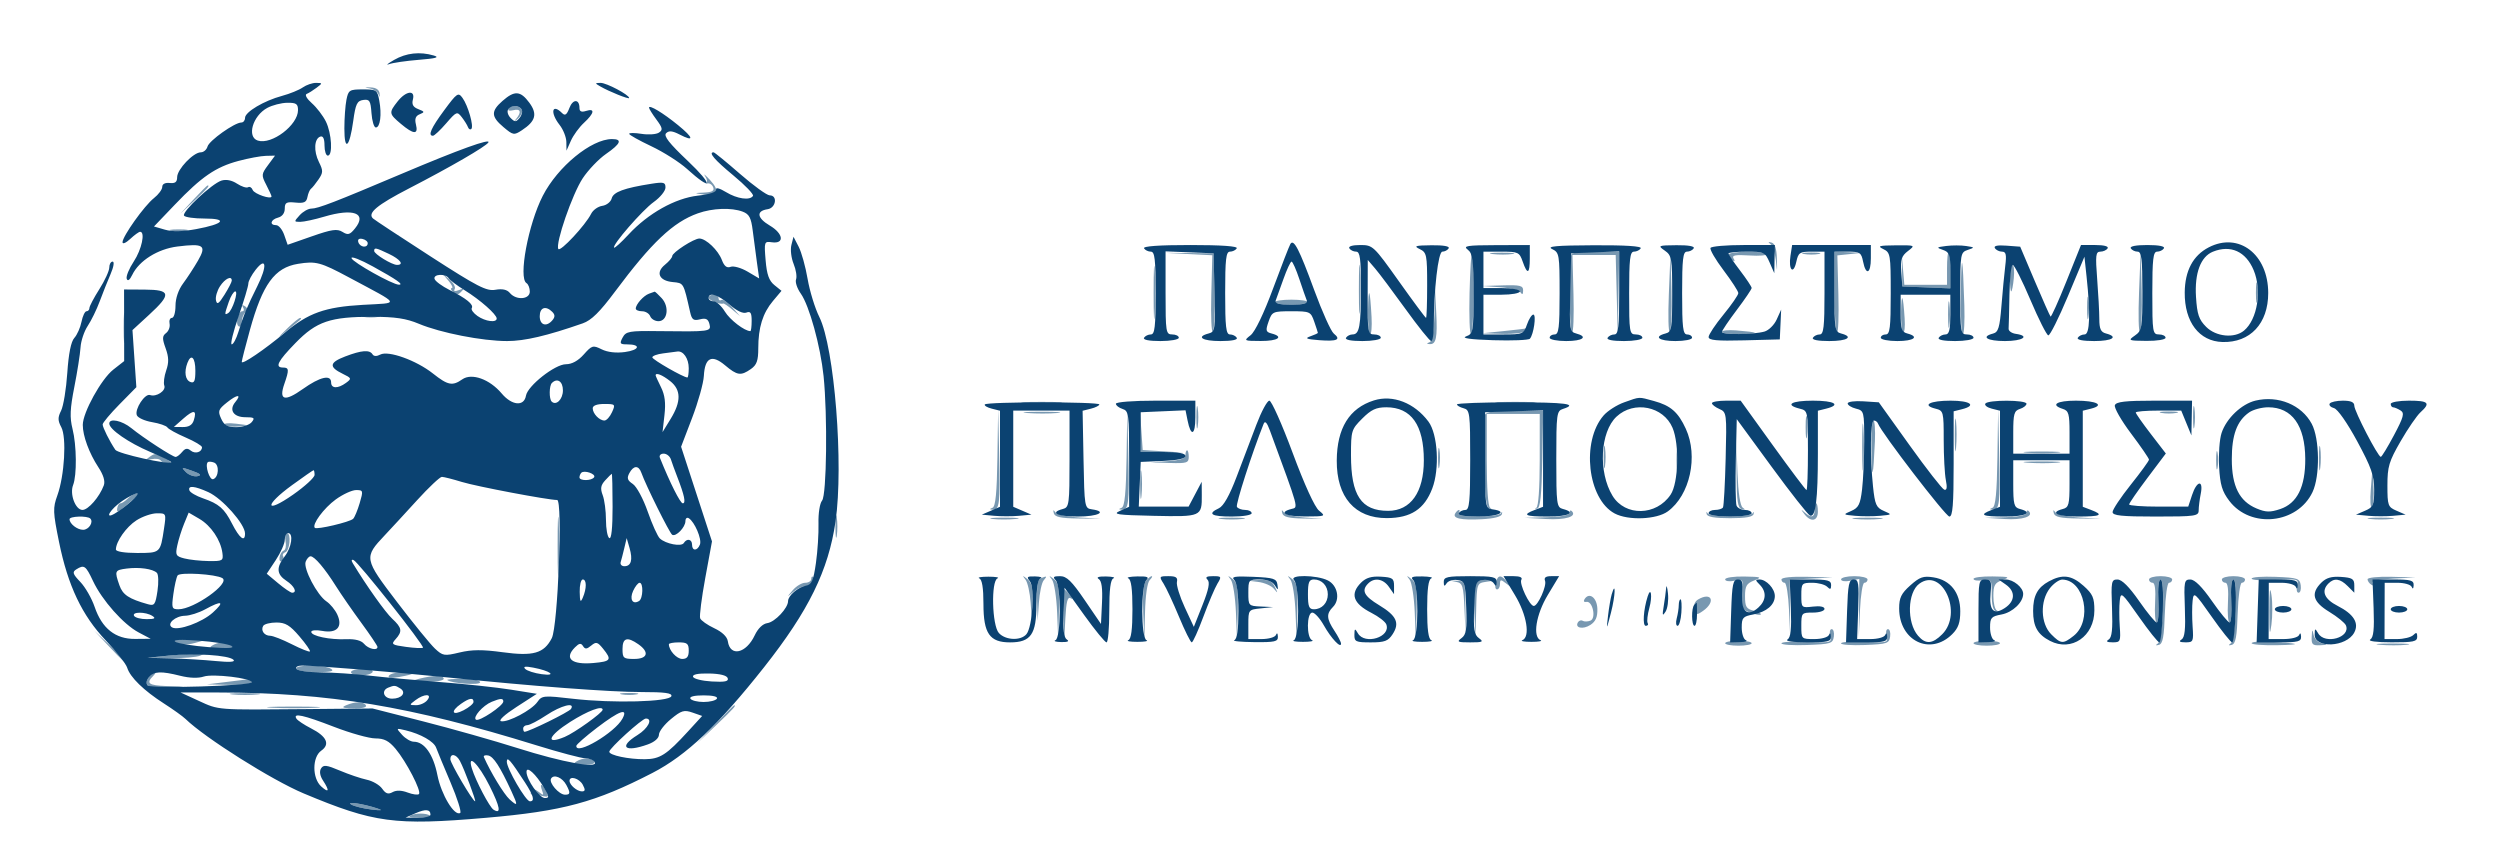 <svg xmlns="http://www.w3.org/2000/svg" width="755" height="262" viewBox="0 0 755 262" version="1.1"><path d="M 111.688 26.714 C 112.892 26.938, 114.084 27.778, 114.337 28.580 C 114.628 29.505, 114.739 29.392, 114.640 28.270 C 114.538 27.122, 113.607 26.466, 111.991 26.404 C 109.939 26.324, 109.886 26.379, 111.688 26.714 M 153.558 32.907 C 153.249 33.405, 153.898 33.578, 154.999 33.290 C 157.267 32.697, 157.598 33.902, 155.757 36.050 C 155.074 36.848, 155.352 36.756, 156.375 35.846 C 157.399 34.936, 157.932 33.699, 157.559 33.096 C 156.739 31.769, 154.331 31.655, 153.558 32.907 M 212.917 53.153 C 213.559 54.062, 213.727 55.001, 213.292 55.239 C 212.856 55.477, 213.025 55.549, 213.667 55.399 C 214.309 55.249, 215.083 55.773, 215.386 56.563 C 215.789 57.613, 215.071 58.040, 212.719 58.150 C 209.524 58.299, 209.522 58.303, 212.372 58.728 C 216.736 59.379, 217.537 57.698, 214.442 54.383 C 212.962 52.797, 212.275 52.244, 212.917 53.153 M 58.453 60.250 L 54.500 64.500 58.750 60.547 C 62.702 56.871, 63.460 56, 62.703 56 C 62.540 56, 60.627 57.913, 58.453 60.250 M 51.750 69.706 C 52.987 69.944, 55.013 69.944, 56.250 69.706 C 57.487 69.467, 56.475 69.272, 54 69.272 C 51.525 69.272, 50.513 69.467, 51.750 69.706 M 534.676 73.687 C 535.322 74.148, 536.049 76.320, 536.292 78.513 C 536.730 82.470, 536.732 82.467, 536.617 78.078 C 536.537 75.065, 536.022 73.527, 535 73.252 C 533.969 72.974, 533.868 73.110, 534.676 73.687 M 348.389 88.500 C 348.390 95.650, 348.550 98.444, 348.742 94.708 C 348.935 90.973, 348.934 85.123, 348.739 81.708 C 348.545 78.294, 348.387 81.350, 348.389 88.500 M 358.808 76.719 L 366.116 77.090 365.808 88.999 C 365.639 95.549, 365.853 100.553, 366.284 100.120 C 366.716 99.686, 366.941 94.194, 366.784 87.916 L 366.500 76.500 359 76.424 L 351.500 76.349 358.808 76.719 M 410.382 87.500 C 410.384 94.100, 410.546 96.670, 410.741 93.211 C 410.937 89.752, 410.936 84.352, 410.738 81.211 C 410.540 78.070, 410.380 80.900, 410.382 87.500 M 443.807 88.502 C 443.638 95.378, 443.837 101.003, 444.250 101.002 C 444.663 101.001, 445 95.375, 445 88.500 C 445 81.625, 444.801 76, 444.557 76 C 444.314 76, 443.976 81.626, 443.807 88.502 M 450.768 76.725 C 452.565 76.947, 455.265 76.943, 456.768 76.715 C 458.271 76.486, 456.800 76.304, 453.500 76.310 C 450.200 76.315, 448.971 76.502, 450.768 76.725 M 474.667 76.667 C 473.745 77.589, 473.823 99.772, 474.750 100.348 C 475.163 100.605, 475.361 95.456, 475.191 88.907 L 474.882 77 481.410 77 L 487.938 77 488.253 89.250 L 488.568 101.500 488.784 88.750 L 489 76 482.167 76 C 478.408 76, 475.033 76.300, 474.667 76.667 M 522 76.941 C 522 77.459, 522.520 78.203, 523.155 78.595 C 523.903 79.058, 524.036 78.867, 523.534 78.055 C 522.939 77.093, 524.046 76.882, 528.286 77.150 C 531.326 77.343, 533.604 77.162, 533.348 76.750 C 532.666 75.652, 522 75.832, 522 76.941 M 544.750 76.706 C 545.987 76.944, 548.013 76.944, 549.250 76.706 C 550.487 76.467, 549.475 76.272, 547 76.272 C 544.525 76.272, 543.513 76.467, 544.750 76.706 M 554 87.941 C 554 94.509, 554.337 100.092, 554.750 100.348 C 555.163 100.605, 555.361 95.485, 555.192 88.971 L 554.884 77.128 558.692 76.732 L 562.500 76.336 558.250 76.168 L 554 76 554 87.941 M 588 81 L 588 86 581.555 86 L 575.110 86 574.703 81.250 L 574.296 76.500 574.398 81.500 L 574.500 86.500 581.750 86.794 L 589 87.088 589 81.544 C 589 78.495, 588.775 76, 588.500 76 C 588.225 76, 588 78.250, 588 81 M 592.175 88.250 C 592.079 95.263, 592.337 101.001, 592.750 101.002 C 593.163 101.004, 593.380 97.066, 593.232 92.252 C 592.757 76.718, 592.354 75.191, 592.175 88.250 M 645.995 88.204 C 645.723 95.191, 645.852 100.553, 646.283 100.120 C 646.714 99.688, 646.937 93.971, 646.779 87.417 L 646.491 75.500 645.995 88.204 M 503.995 88.704 C 503.723 95.416, 503.853 100.553, 504.284 100.120 C 504.716 99.686, 504.938 94.194, 504.779 87.916 L 504.490 76.500 503.995 88.704 M 607 84 C 607 86.200, 607.178 88, 607.395 88 C 607.612 88, 607.962 86.200, 608.171 84 C 608.381 81.800, 608.203 80, 607.776 80 C 607.349 80, 607 81.800, 607 84 M 135.405 84.750 C 136.453 85.987, 136.925 87, 136.455 87 C 135.985 87, 136.140 87.540, 136.800 88.200 C 137.733 89.133, 138.278 89.120, 139.250 88.141 C 140.253 87.131, 140.121 87.026, 138.586 87.611 C 137.364 88.076, 136.903 87.965, 137.312 87.304 C 137.665 86.734, 136.951 85.420, 135.726 84.384 L 133.500 82.500 135.405 84.750 M 681.286 88.500 C 681.294 91.250, 681.488 92.256, 681.718 90.736 C 681.947 89.216, 681.941 86.966, 681.704 85.736 C 681.467 84.506, 681.279 85.750, 681.286 88.500 M 452.978 86.745 C 455.991 86.952, 458.797 87.656, 459.213 88.310 C 459.721 89.109, 459.974 88.925, 459.985 87.750 C 459.998 86.249, 459.111 86.026, 453.750 86.185 L 447.500 86.370 452.978 86.745 M 413.136 93.750 C 413.061 97.737, 413.337 101, 413.750 101.001 C 414.163 101.001, 414.370 98.638, 414.211 95.751 C 413.727 86.948, 413.280 86.115, 413.136 93.750 M 433.196 95.167 C 433.067 100.206, 432.572 103.006, 431.750 103.338 C 430.771 103.733, 430.778 103.859, 431.781 103.921 C 433.711 104.040, 434.134 101.992, 433.745 94.401 L 433.392 87.500 433.196 95.167 M 630.300 93 C 630.300 96.025, 630.487 97.263, 630.716 95.750 C 630.945 94.237, 630.945 91.763, 630.716 90.250 C 630.487 88.737, 630.300 89.975, 630.300 93 M 214 89.883 C 214 90.672, 217.478 92.072, 218.418 91.662 C 218.623 91.573, 219.850 92.397, 221.145 93.493 L 223.500 95.486 221.105 92.774 C 219.787 91.282, 218.325 90.299, 217.855 90.590 C 217.385 90.880, 217 90.641, 217 90.059 C 217 89.477, 216.325 89, 215.500 89 C 214.675 89, 214 89.398, 214 89.883 M 574.116 94.191 C 574.052 97.321, 574.337 100.091, 574.750 100.346 C 575.163 100.600, 575.366 98.715, 575.201 96.155 C 574.732 88.852, 574.243 87.966, 574.116 94.191 M 588.320 95 C 588.320 98.575, 588.502 100.037, 588.723 98.250 C 588.945 96.463, 588.945 93.537, 588.723 91.750 C 588.502 89.963, 588.320 91.425, 588.320 95 M 385 91.250 C 385 91.662, 387.250 92, 390 92 C 392.750 92, 395 91.662, 395 91.250 C 395 90.838, 392.750 90.500, 390 90.500 C 387.250 90.500, 385 90.838, 385 91.250 M 37.336 99 C 37.336 103.125, 37.513 104.813, 37.728 102.750 C 37.944 100.688, 37.944 97.313, 37.728 95.250 C 37.513 93.188, 37.336 94.875, 37.336 99 M 73.405 92.845 C 73.797 93.480, 73.694 94, 73.176 94 C 71.886 94, 70.969 97.863, 72.094 98.558 C 72.592 98.866, 73 98.281, 73 97.259 C 73 96.237, 73.489 94.911, 74.087 94.313 C 74.870 93.530, 74.827 93.011, 73.933 92.458 C 73.132 91.964, 72.945 92.101, 73.405 92.845 M 109.750 95.706 C 110.987 95.944, 113.013 95.944, 114.250 95.706 C 115.487 95.467, 114.475 95.272, 112 95.272 C 109.525 95.272, 108.513 95.467, 109.750 95.706 M 86.689 99.250 C 83.575 102.334, 83.563 102.373, 86.454 100.008 C 88.129 98.637, 89.927 97.175, 90.450 96.758 C 90.973 96.341, 91.078 96, 90.685 96 C 90.292 96, 88.494 97.463, 86.689 99.250 M 454 100 L 447.500 100.655 453.691 100.827 C 457.096 100.922, 460.160 100.550, 460.500 100 C 460.840 99.450, 460.979 99.078, 460.809 99.173 C 460.639 99.268, 457.575 99.640, 454 100 M 520 100.224 C 520 100.651, 522.587 100.948, 525.750 100.884 C 531.853 100.761, 531.255 100.319, 524.250 99.776 C 521.913 99.595, 520 99.797, 520 100.224 M 309.784 121.738 C 312.689 121.941, 317.189 121.939, 319.784 121.734 C 322.378 121.528, 320 121.363, 314.500 121.365 C 309 121.368, 306.878 121.536, 309.784 121.738 M 361.300 126 C 361.300 129.025, 361.487 130.262, 361.716 128.750 C 361.945 127.237, 361.945 124.763, 361.716 123.250 C 361.487 121.737, 361.300 122.975, 361.300 126 M 452.784 121.738 C 455.689 121.941, 460.189 121.939, 462.784 121.734 C 465.378 121.528, 463 121.363, 457.500 121.365 C 452 121.368, 449.878 121.536, 452.784 121.738 M 662.300 126 C 662.300 129.025, 662.487 130.262, 662.716 128.750 C 662.945 127.237, 662.945 124.763, 662.716 123.250 C 662.487 121.737, 662.300 122.975, 662.300 126 M 301.219 138.167 C 301.060 148.793, 300.656 152.972, 299.750 153.338 C 298.771 153.733, 298.778 153.859, 299.781 153.921 C 301.850 154.048, 302.076 152.155, 301.749 137.452 L 301.439 123.500 301.219 138.167 M 310.280 124.736 C 312.909 124.943, 316.959 124.940, 319.280 124.731 C 321.601 124.521, 319.450 124.352, 314.500 124.355 C 309.550 124.358, 307.651 124.530, 310.280 124.736 M 340.219 138.167 C 340.060 148.793, 339.656 152.972, 338.750 153.338 C 337.771 153.733, 337.778 153.859, 338.781 153.921 C 340.850 154.048, 341.076 152.155, 340.749 137.452 L 340.439 123.500 340.219 138.167 M 448.438 125.300 C 448.164 126.016, 448.065 132.616, 448.220 139.969 C 448.426 149.821, 448.835 153.404, 449.775 153.593 C 450.476 153.734, 450.589 153.621, 450.025 153.342 C 449.398 153.031, 449 147.423, 449 138.917 L 449 125 457 125 L 465 125 465 138.917 C 465 147.423, 464.602 153.031, 463.975 153.342 C 463.411 153.621, 463.524 153.734, 464.225 153.593 C 465.173 153.402, 465.571 149.577, 465.777 138.668 L 466.053 124 457.495 124 C 451.394 124, 448.794 124.373, 448.438 125.300 M 545.300 129 C 545.300 132.025, 545.487 133.262, 545.716 131.750 C 545.945 130.238, 545.945 127.763, 545.716 126.250 C 545.487 124.737, 545.300 125.975, 545.300 129 M 562.378 135 C 562.378 141.325, 562.541 143.912, 562.739 140.750 C 562.937 137.588, 562.937 132.412, 562.739 129.250 C 562.541 126.088, 562.378 128.675, 562.378 135 M 590.343 131.500 C 590.346 135.900, 590.522 137.576, 590.733 135.224 C 590.945 132.872, 590.942 129.272, 590.727 127.224 C 590.512 125.176, 590.339 127.100, 590.343 131.500 M 603.219 138.167 C 603.060 148.793, 602.656 152.972, 601.750 153.338 C 600.771 153.733, 600.778 153.859, 601.781 153.921 C 603.850 154.048, 604.076 152.155, 603.749 137.452 L 603.439 123.500 603.219 138.167 M 652.750 124.706 C 653.987 124.944, 656.013 124.944, 657.250 124.706 C 658.487 124.467, 657.475 124.272, 655 124.272 C 652.525 124.272, 651.513 124.467, 652.750 124.706 M 344.418 130.745 L 344.500 136.500 351 136.584 L 357.500 136.669 351.299 136.288 L 345.097 135.907 344.716 130.449 L 344.336 124.990 344.418 130.745 M 67.899 128.299 C 68.365 128.765, 70.265 128.989, 72.123 128.798 C 75.417 128.459, 75.396 128.438, 71.276 127.951 C 68.953 127.677, 67.433 127.833, 67.899 128.299 M 565.160 136.250 C 565.323 145.655, 565.719 144.534, 566.222 133.248 C 566.375 129.810, 566.163 126.997, 565.750 126.998 C 565.337 126.999, 565.072 131.162, 565.160 136.250 M 484.300 138 C 484.300 141.025, 484.487 142.262, 484.716 140.750 C 484.945 139.238, 484.945 136.762, 484.716 135.250 C 484.487 133.738, 484.300 134.975, 484.300 138 M 700.310 138.500 C 700.315 141.800, 700.502 143.029, 700.725 141.232 C 700.947 139.435, 700.943 136.735, 700.715 135.232 C 700.486 133.729, 700.304 135.200, 700.310 138.500 M 434.286 138.500 C 434.294 141.250, 434.488 142.256, 434.718 140.736 C 434.947 139.216, 434.941 136.966, 434.704 135.736 C 434.467 134.506, 434.279 135.750, 434.286 138.500 M 506.300 139 C 506.300 142.025, 506.487 143.262, 506.716 141.750 C 506.945 140.238, 506.945 137.762, 506.716 136.250 C 506.487 134.738, 506.300 135.975, 506.300 139 M 524.438 143.419 C 524.488 151.352, 524.800 153.419, 526 153.745 C 527.068 154.035, 527.152 153.905, 526.290 153.292 C 525.538 152.757, 524.948 148.857, 524.728 142.966 L 524.376 133.500 524.438 143.419 M 669.272 139 C 669.272 141.475, 669.467 142.488, 669.706 141.250 C 669.944 140.012, 669.944 137.988, 669.706 136.750 C 669.467 135.512, 669.272 136.525, 669.272 139 M 358 137.448 C 358 138.481, 356.497 139.001, 352.750 139.263 L 347.500 139.630 353.250 139.815 C 358.395 139.981, 359 139.790, 359 138 C 359 136.900, 358.775 136, 358.500 136 C 358.225 136, 358 136.651, 358 137.448 M 612.280 136.736 C 614.909 136.943, 618.959 136.940, 621.280 136.731 C 623.601 136.521, 621.450 136.352, 616.500 136.355 C 611.550 136.358, 609.651 136.530, 612.280 136.736 M 45 138.102 C 43.795 138.963, 43.942 139.077, 45.749 138.681 C 46.986 138.410, 48.250 138.596, 48.558 139.094 C 48.866 139.592, 49.879 139.984, 50.809 139.965 C 52.041 139.939, 51.821 139.541, 50 138.500 C 46.968 136.767, 46.879 136.760, 45 138.102 M 612.280 139.736 C 614.909 139.943, 618.959 139.940, 621.280 139.731 C 623.601 139.521, 621.450 139.352, 616.500 139.355 C 611.550 139.358, 609.651 139.530, 612.280 139.736 M 344.328 146.500 C 344.333 150.350, 344.513 151.802, 344.730 149.728 C 344.946 147.653, 344.943 144.503, 344.722 142.728 C 344.501 140.952, 344.324 142.650, 344.328 146.500 M 56.133 142.561 C 57.030 143.458, 58.604 144.019, 59.632 143.808 C 61.017 143.523, 60.595 143.101, 58.001 142.177 C 54.766 141.024, 54.625 141.053, 56.133 142.561 M 715.986 147.704 C 715.719 151.116, 715.863 153.543, 716.307 153.097 C 716.751 152.651, 716.970 149.859, 716.793 146.893 L 716.472 141.500 715.986 147.704 M 38.607 150.536 C 37.762 151.380, 36.746 152.043, 36.348 152.008 C 35.951 151.973, 35.517 152.680, 35.386 153.578 C 35.198 154.857, 35.726 154.704, 37.823 152.871 C 39.295 151.583, 40.928 150.186, 41.450 149.765 C 42.024 149.302, 41.954 149, 41.271 149 C 40.651 149, 39.452 149.691, 38.607 150.536 M 168.397 165 C 168.397 172.975, 168.553 176.238, 168.743 172.250 C 168.932 168.262, 168.932 161.738, 168.743 157.750 C 168.553 153.762, 168.397 157.025, 168.397 165 M 548 154 C 548 156.295, 547.009 156.543, 544.998 154.750 C 543.806 153.687, 543.794 153.761, 544.921 155.250 C 546.860 157.813, 549 157.420, 549 154.500 C 549 153.125, 548.775 152, 548.500 152 C 548.225 152, 548 152.900, 548 154 M 252.300 159 C 252.300 162.025, 252.487 163.262, 252.716 161.750 C 252.945 160.238, 252.945 157.762, 252.716 156.250 C 252.487 154.738, 252.300 155.975, 252.300 159 M 318.254 155 C 318.562 156.139, 320.325 156.520, 325.580 156.583 L 332.500 156.666 326.026 156.279 C 322.465 156.067, 319.168 155.355, 318.700 154.696 C 318.101 153.856, 317.968 153.946, 318.254 155 M 387.253 155 C 387.551 156.104, 389.219 156.525, 393.579 156.594 L 399.500 156.687 394.022 156.283 C 391.009 156.061, 388.162 155.344, 387.696 154.690 C 387.104 153.860, 386.970 153.953, 387.253 155 M 439.496 155.007 C 438.540 156.554, 441.153 157.138, 447.533 156.804 C 451.240 156.610, 453.434 156.039, 453.596 155.225 C 453.736 154.524, 453.621 154.411, 453.342 154.975 C 453.062 155.539, 449.919 156, 446.358 156 C 442.295 156, 440.112 155.627, 440.500 155 C 440.840 154.450, 440.893 154, 440.618 154 C 440.343 154, 439.838 154.453, 439.496 155.007 M 474 154.833 C 474 155.588, 471.616 156.068, 467.250 156.193 L 460.500 156.385 466.898 156.744 C 472.831 157.077, 476.333 156, 474.683 154.350 C 474.308 153.974, 474 154.192, 474 154.833 M 515.408 155.225 C 515.587 156.109, 517.764 156.500, 522.500 156.500 C 527.236 156.500, 529.413 156.109, 529.592 155.225 C 529.734 154.524, 529.621 154.411, 529.342 154.975 C 529.062 155.539, 525.983 156, 522.500 156 C 519.017 156, 515.938 155.539, 515.658 154.975 C 515.379 154.411, 515.266 154.524, 515.408 155.225 M 612 154.833 C 612 155.578, 609.737 156.068, 605.750 156.189 L 599.500 156.378 605.396 156.743 C 610.872 157.083, 614.293 155.959, 612.683 154.350 C 612.308 153.974, 612 154.192, 612 154.833 M 620.254 155 C 620.562 156.139, 622.325 156.520, 627.580 156.583 L 634.500 156.666 628.026 156.279 C 624.465 156.067, 621.168 155.355, 620.700 154.696 C 620.101 153.856, 619.968 153.946, 620.254 155 M 299.728 156.722 C 301.503 156.943, 304.653 156.946, 306.728 156.730 C 308.802 156.513, 307.350 156.333, 303.500 156.328 C 299.650 156.324, 297.952 156.501, 299.728 156.722 M 368.750 156.723 C 370.538 156.945, 373.462 156.945, 375.250 156.723 C 377.038 156.502, 375.575 156.320, 372 156.320 C 368.425 156.320, 366.962 156.502, 368.750 156.723 M 560.250 156.728 C 562.313 156.944, 565.688 156.944, 567.750 156.728 C 569.813 156.513, 568.125 156.336, 564 156.336 C 559.875 156.336, 558.188 156.513, 560.250 156.728 M 715.750 156.723 C 717.538 156.945, 720.462 156.945, 722.250 156.723 C 724.038 156.502, 722.575 156.320, 719 156.320 C 715.425 156.320, 713.962 156.502, 715.750 156.723 M 86.238 163.465 C 86.497 164.821, 86.252 166.083, 85.692 166.269 C 85.133 166.456, 84.562 167.374, 84.425 168.309 C 84.288 169.244, 84.593 169.751, 85.104 169.436 C 85.615 169.120, 85.797 168.481, 85.510 168.016 C 85.223 167.551, 85.515 166.995, 86.159 166.780 C 87.528 166.324, 87.995 161, 86.666 161 C 86.172 161, 85.979 162.109, 86.238 163.465 M 245 174.833 C 245 175.475, 244.170 176, 243.155 176 C 242.140 176, 240.453 177.012, 239.405 178.250 C 237.502 180.498, 237.502 180.498, 239.579 178.750 C 240.722 177.787, 242.383 177, 243.270 177 C 245.037 177, 246.554 175.221, 245.600 174.267 C 245.270 173.937, 245 174.192, 245 174.833 M 309.690 175.030 C 310.345 175.872, 311.049 179.022, 311.255 182.030 L 311.630 187.500 311.815 181.872 C 311.957 177.550, 311.594 175.927, 310.250 174.872 C 308.718 173.671, 308.648 173.691, 309.690 175.030 M 314.250 174.662 C 313.410 175.001, 313.061 177.188, 313.185 181.333 L 313.370 187.500 313.745 182.030 C 313.951 179.022, 314.598 175.984, 315.182 175.280 C 316.310 173.922, 316.225 173.865, 314.250 174.662 M 317.706 175.050 C 318.370 175.902, 319.066 180.402, 319.253 185.050 L 319.593 193.500 319.796 184.872 C 319.966 177.688, 319.707 176.015, 318.250 174.872 C 316.713 173.667, 316.647 173.689, 317.706 175.050 M 346.080 175.403 C 345.333 176.303, 345.037 179.797, 345.254 185.153 L 345.593 193.500 345.796 184.950 C 345.917 179.898, 346.491 175.909, 347.200 175.200 C 347.860 174.540, 348.140 174, 347.822 174 C 347.505 174, 346.721 174.631, 346.080 175.403 M 371.706 175.050 C 372.370 175.902, 373.066 180.402, 373.253 185.050 L 373.593 193.500 373.796 184.872 C 373.966 177.688, 373.707 176.015, 372.250 174.872 C 370.713 173.667, 370.647 173.689, 371.706 175.050 M 389.706 175.050 C 390.370 175.902, 391.066 180.402, 391.253 185.050 L 391.593 193.500 391.796 184.872 C 391.966 177.688, 391.707 176.015, 390.250 174.872 C 388.713 173.667, 388.647 173.689, 389.706 175.050 M 425.706 175.050 C 426.370 175.902, 427.066 180.402, 427.253 185.050 L 427.593 193.500 427.796 184.872 C 427.966 177.688, 427.707 176.015, 426.250 174.872 C 424.713 173.667, 424.647 173.689, 425.706 175.050 M 451.710 176 C 451.423 177.100, 451.595 178, 452.094 178 C 452.592 178, 453 177.270, 453 176.378 C 453 174.976, 453.238 174.942, 454.750 176.128 C 456.336 177.371, 456.371 177.336, 455.128 175.750 C 453.337 173.466, 452.354 173.538, 451.710 176 M 521 174.975 C 521 175.511, 522.244 175.701, 523.763 175.397 C 526.496 174.851, 526.523 174.895, 526.164 179.409 C 525.830 183.609, 526.019 184.057, 528.539 185.015 C 530.045 185.587, 531.493 185.840, 531.757 185.577 C 532.020 185.313, 531.058 184.802, 529.618 184.440 C 527.384 183.880, 527 183.240, 527 180.085 C 527 176.980, 527.442 176.212, 529.750 175.299 C 532.241 174.315, 531.959 174.203, 526.750 174.106 C 523.587 174.048, 521 174.439, 521 174.975 M 538 175 C 538 175.550, 538.432 176, 538.961 176 C 539.490 176, 540.085 179.713, 540.284 184.250 L 540.646 192.500 540.573 183.788 L 540.500 175.075 547 174.734 L 553.500 174.392 545.750 174.196 C 541.119 174.079, 538 174.403, 538 175 M 556 174.975 C 556 175.511, 557.237 175.701, 558.750 175.398 L 561.500 174.845 561.427 183.673 L 561.354 192.500 561.716 184.250 C 561.915 179.713, 562.510 176, 563.039 176 C 563.568 176, 564 175.550, 564 175 C 564 174.450, 562.200 174, 560 174 C 557.800 174, 556 174.439, 556 174.975 M 596 174.827 C 596 175.282, 597.237 175.471, 598.750 175.248 C 601.420 174.855, 601.500 174.981, 601.500 179.581 C 601.500 182.615, 601.958 184.414, 602.775 184.584 C 603.476 184.730, 603.589 184.621, 603.025 184.342 C 602.461 184.062, 602 182.108, 602 180 C 602 176.728, 602.403 176.020, 604.750 175.162 C 607.167 174.279, 606.805 174.148, 601.750 174.079 C 598.587 174.036, 596 174.372, 596 174.827 M 649 175 C 649 175.550, 649.490 176, 650.089 176 C 650.791 176, 651.057 178.133, 650.839 182.002 C 650.652 185.303, 650.876 188.003, 651.335 188.002 C 651.795 188.001, 652.020 185.074, 651.835 181.498 C 651.635 177.606, 651.901 174.996, 652.500 174.996 C 653.940 174.995, 653.158 193.254, 651.673 194.315 C 650.870 194.888, 650.973 195.024, 652 194.745 C 653.167 194.429, 653.564 192.301, 653.788 185.169 C 653.946 180.126, 654.508 176, 655.038 176 C 655.567 176, 656 175.550, 656 175 C 656 174.450, 654.425 174, 652.500 174 C 650.575 174, 649 174.450, 649 175 M 671 175 C 671 175.550, 671.490 176, 672.089 176 C 672.791 176, 673.057 178.133, 672.839 182.002 C 672.652 185.303, 672.876 188.003, 673.335 188.002 C 673.795 188.001, 674.020 185.074, 673.835 181.498 C 673.635 177.606, 673.901 174.996, 674.500 174.996 C 675.940 174.995, 675.158 193.254, 673.673 194.315 C 672.870 194.888, 672.973 195.024, 674 194.745 C 675.167 194.429, 675.564 192.301, 675.788 185.169 C 675.946 180.126, 676.508 176, 677.038 176 C 677.567 176, 678 175.550, 678 175 C 678 174.450, 676.425 174, 674.500 174 C 672.575 174, 671 174.450, 671 175 M 680 174.739 C 680 175.193, 683.217 175.384, 687.148 175.161 C 694.028 174.773, 694.276 174.837, 693.742 176.879 C 693.437 178.045, 693.626 179, 694.163 179 C 694.700 179, 694.995 177.988, 694.820 176.750 C 694.526 174.685, 693.903 174.476, 687.250 174.206 C 683.263 174.045, 680 174.284, 680 174.739 M 715 174.941 C 715 175.459, 715.520 176.203, 716.155 176.595 C 716.853 177.027, 717.038 176.871, 716.624 176.201 C 716.156 175.443, 718.083 174.982, 722.720 174.742 L 729.500 174.392 722.250 174.196 C 718.248 174.088, 715 174.422, 715 174.941 M 379.947 175.738 C 381.843 175.968, 384.005 176.908, 384.752 177.828 C 385.942 179.293, 385.975 179.221, 385.020 177.250 C 384.154 175.462, 383.167 175.033, 380.215 175.160 L 376.500 175.320 379.947 175.738 M 439.711 175.716 C 441.734 176.091, 441.951 176.797, 442.275 184.066 L 442.629 192.006 442.565 183.753 C 442.501 175.660, 442.451 175.498, 440 175.404 C 437.906 175.323, 437.859 175.373, 439.711 175.716 M 445.422 176.344 C 445.138 177.083, 445.063 181.020, 445.254 185.094 L 445.603 192.500 445.801 184.316 C 445.998 176.215, 446.028 176.129, 448.750 175.716 L 451.500 175.300 448.719 175.150 C 447.189 175.067, 445.705 175.605, 445.422 176.344 M 685.334 184.500 C 685.331 191.488, 685.473 192.419, 685.971 188.663 C 686.323 186.002, 686.325 181.952, 685.975 179.663 C 685.531 176.759, 685.337 178.221, 685.334 184.500 M 321.196 185.750 L 321.392 193.500 321.742 186.720 C 321.998 181.769, 322.417 180.134, 323.296 180.662 C 324.027 181.100, 323.961 180.719, 323.128 179.692 C 322.373 178.761, 321.585 178, 321.378 178 C 321.170 178, 321.088 181.488, 321.196 185.750 M 478.519 180.969 C 478.152 181.563, 478.396 181.926, 479.062 181.775 C 480.950 181.346, 482.133 186.735, 480.305 187.436 C 479.488 187.750, 478.441 187.773, 477.979 187.487 C 477.516 187.201, 476.875 187.394, 476.553 187.915 C 475.486 189.641, 478.051 190.197, 480.295 188.726 C 481.898 187.676, 482.476 186.350, 482.406 183.890 C 482.309 180.480, 479.927 178.690, 478.519 180.969 M 512.843 181.028 C 511.827 181.621, 511.386 182.762, 511.704 183.977 C 512.173 185.771, 512.418 185.821, 514.299 184.503 C 518.243 181.741, 516.942 178.635, 512.843 181.028 M 552.732 192.084 C 553.255 194.082, 552.961 194.154, 545.636 193.834 C 541.434 193.650, 537.996 193.856, 537.998 194.292 C 537.999 194.728, 541.487 194.953, 545.750 194.792 C 552.922 194.522, 553.524 194.332, 553.820 192.250 C 553.995 191.012, 553.700 190, 553.163 190 C 552.626 190, 552.432 190.938, 552.732 192.084 M 569.733 192.088 C 570.255 194.082, 569.961 194.160, 563.137 193.838 C 559.209 193.652, 555.997 193.857, 555.998 194.294 C 555.999 194.730, 559.263 194.955, 563.250 194.794 C 569.903 194.524, 570.526 194.315, 570.820 192.250 C 570.995 191.012, 570.700 190, 570.163 190 C 569.626 190, 569.433 190.939, 569.733 192.088 M 698.136 192.250 C 698.018 194.646, 698.354 194.982, 700.750 194.864 C 703.014 194.752, 703.113 194.652, 701.311 194.302 C 700.048 194.057, 698.943 192.952, 698.698 191.689 C 698.348 189.887, 698.248 189.986, 698.136 192.250 M 32.958 195.250 C 37.102 199.665, 38 200.459, 38 199.708 C 38 199.548, 35.862 197.410, 33.250 194.958 L 28.500 190.500 32.958 195.250 M 53.312 194.115 C 54.540 194.829, 56.314 194.853, 58.812 194.188 C 62.485 193.211, 62.478 193.206, 57 193.134 C 52.688 193.077, 51.892 193.289, 53.312 194.115 M 521 194.250 C 521 194.662, 522.800 195, 525 195 C 527.200 195, 529 194.662, 529 194.250 C 529 193.838, 527.200 193.500, 525 193.500 C 522.800 193.500, 521 193.838, 521 194.250 M 596 194.250 C 596 194.662, 597.800 195, 600 195 C 602.200 195, 604 194.662, 604 194.250 C 604 193.838, 602.200 193.500, 600 193.500 C 597.800 193.500, 596 193.838, 596 194.250 M 679.999 194.250 C 680 194.662, 683.487 194.933, 687.750 194.850 C 695.638 194.698, 694.704 194.300, 685.249 193.786 C 682.362 193.629, 679.999 193.838, 679.999 194.250 M 64 195 C 62.910 195.704, 63.730 195.969, 67 195.969 C 70.270 195.969, 71.090 195.704, 70 195 C 69.175 194.467, 67.825 194.031, 67 194.031 C 66.175 194.031, 64.825 194.467, 64 195 M 718.776 194.733 C 721.128 194.945, 724.728 194.942, 726.776 194.727 C 728.824 194.512, 726.900 194.339, 722.500 194.343 C 718.100 194.346, 716.424 194.522, 718.776 194.733 M 51 198 L 44.500 198.655 51.500 198.757 C 55.350 198.813, 59.400 198.473, 60.500 198 C 62.304 197.225, 62.256 197.151, 60 197.243 C 58.625 197.299, 54.575 197.640, 51 198 M 89.500 202 C 89.840 202.550, 92.679 202.993, 95.809 202.985 C 99.852 202.974, 101.066 202.689, 100 202 C 97.980 200.694, 88.693 200.694, 89.500 202 M 106 203 C 106 203.550, 107.323 204, 108.941 204 C 110.559 204, 112.160 203.550, 112.500 203 C 112.868 202.405, 111.677 202, 109.559 202 C 107.602 202, 106 202.450, 106 203 M 44.965 204.542 C 42.964 206.953, 45.109 208.169, 50.610 207.741 L 55.500 207.360 50.250 207.180 C 44.918 206.997, 44.045 206.355, 46.200 204.200 C 46.860 203.540, 47.140 203, 46.822 203 C 46.505 203, 45.669 203.694, 44.965 204.542 M 117.461 204.064 C 117.013 204.788, 118.031 204.905, 120.652 204.431 C 125.758 203.507, 126.139 203, 121.726 203 C 119.741 203, 117.822 203.479, 117.461 204.064 M 126.500 205 C 123.936 205.653, 124.262 205.781, 128.750 205.882 C 131.662 205.947, 134 205.555, 134 205 C 134 203.869, 130.944 203.869, 126.500 205 M 68 206 L 62.500 206.674 69.250 206.837 C 73.192 206.932, 76 206.584, 76 206 C 76 205.450, 75.438 205.073, 74.750 205.163 C 74.063 205.253, 71.025 205.629, 68 206 M 135.083 205.372 C 136.254 206.416, 145 207.024, 145 206.061 C 145 205.450, 142.810 205, 139.833 205 C 136.992 205, 134.854 205.167, 135.083 205.372 M 70.250 209.728 C 72.313 209.944, 75.688 209.944, 77.750 209.728 C 79.813 209.513, 78.125 209.336, 74 209.336 C 69.875 209.336, 68.188 209.513, 70.250 209.728 M 187.750 209.706 C 188.988 209.944, 191.012 209.944, 192.250 209.706 C 193.488 209.467, 192.475 209.272, 190 209.272 C 187.525 209.272, 186.512 209.467, 187.750 209.706 M 104.500 213 C 102.957 213.663, 103.484 213.875, 106.809 213.930 C 109.443 213.973, 110.878 213.611, 110.500 213 C 109.765 211.811, 107.267 211.811, 104.500 213 M 82.292 213.742 C 86.027 213.935, 91.877 213.934, 95.292 213.739 C 98.706 213.545, 95.650 213.387, 88.500 213.389 C 81.350 213.390, 78.556 213.550, 82.292 213.742 M 215.966 218.750 L 210.500 224.500 216.250 219.034 C 221.592 213.956, 222.458 213, 221.716 213 C 221.560 213, 218.972 215.588, 215.966 218.750 M 174 230 C 172.887 230.720, 173.481 230.973, 176.309 230.985 C 178.597 230.994, 179.871 230.601, 179.500 230 C 178.719 228.736, 175.956 228.736, 174 230 M 163.719 238.750 C 164.280 240.247, 164.144 240.313, 162.776 239.201 C 161.674 238.305, 160.972 238.236, 160.515 238.976 C 160.150 239.567, 160.222 239.985, 160.676 239.906 C 161.129 239.828, 161.725 239.851, 162 239.958 C 162.275 240.065, 163.282 240.303, 164.237 240.486 C 165.661 240.759, 165.790 240.476, 164.952 238.910 C 163.671 236.517, 162.842 236.410, 163.719 238.750 M 106.096 242.981 C 106.974 243.501, 109.674 244.168, 112.096 244.462 C 115.200 244.839, 115.762 244.751, 114 244.163 C 109.697 242.727, 104.309 241.921, 106.096 242.981 M 124.484 246.085 C 122.973 246.675, 123.394 246.876, 126.250 246.930 C 128.313 246.968, 130 246.827, 130 246.617 C 130 245.726, 126.313 245.370, 124.484 246.085" stroke="none" fill="#7898b1" fill-rule="evenodd"/><path d="M 119 18.103 C 117.075 19.214, 116.400 19.787, 117.500 19.377 C 118.600 18.967, 122.650 18.376, 126.500 18.065 C 131.711 17.645, 132.861 17.312, 131 16.764 C 126.796 15.525, 122.669 15.986, 119 18.103 M 91.443 26.402 C 90.343 27.173, 87.536 28.317, 85.206 28.945 C 79.715 30.423, 74 33.817, 74 35.599 C 74 36.369, 73.496 37, 72.880 37 C 70.856 37, 63.165 42.462, 62.671 44.250 C 62.405 45.212, 61.491 46, 60.639 46 C 58.403 46, 53.500 51.151, 53.500 53.500 C 53.500 54.978, 52.913 55.438, 51.250 55.262 C 49.864 55.115, 49 55.567, 49 56.439 C 49 57.218, 47.871 58.743, 46.491 59.829 C 43.604 62.099, 37 71.369, 37 73.150 C 37 73.809, 38.042 73.370, 39.314 72.174 C 40.587 70.978, 41.937 70, 42.314 70 C 43.935 70, 42.792 75.357, 40.400 78.972 C 38.970 81.132, 38.011 83.485, 38.269 84.200 C 38.566 85.024, 39.179 84.584, 39.943 83 C 42.001 78.729, 47.640 75.189, 53.566 74.449 C 61.546 73.451, 62.464 74.080, 59.790 78.714 C 58.589 80.796, 56.569 83.892, 55.303 85.594 C 53.883 87.502, 53 90.091, 53 92.344 C 53 94.355, 52.517 96, 51.927 96 C 51.336 96, 51.015 96.788, 51.213 97.750 C 51.411 98.713, 50.937 99.986, 50.160 100.579 C 48.979 101.481, 48.956 102.237, 50.022 105.184 C 50.987 107.853, 51.028 109.480, 50.191 111.883 C 49.582 113.628, 49.325 115.684, 49.620 116.451 C 50.209 117.986, 47.196 119.980, 45.314 119.303 C 43.774 118.749, 40.618 123.562, 41.320 125.393 C 41.618 126.167, 43.690 127.110, 45.925 127.487 C 48.161 127.865, 50.243 128.583, 50.552 129.084 C 50.861 129.584, 53.338 130.950, 56.057 132.120 C 58.776 133.289, 61 134.614, 61 135.064 C 61 136.570, 58.927 137.184, 57.589 136.074 C 56.605 135.257, 55.943 135.364, 55.010 136.488 C 54.320 137.319, 53.437 138, 53.049 138 C 52.130 138, 43.302 132.261, 39.673 129.303 C 36.845 126.998, 33 126.196, 33 127.911 C 33 129.667, 38.830 133.703, 45.397 136.494 C 49.041 138.043, 51.889 139.444, 51.725 139.609 C 50.916 140.417, 35.611 137.004, 34.829 135.841 C 33.071 133.227, 31 129.087, 31 128.185 C 31 127.683, 33.291 124.944, 36.090 122.100 L 41.181 116.929 40.592 108.307 L 40.004 99.685 45.002 95.090 C 51.833 88.809, 51.617 87.510, 43.728 87.461 L 37.467 87.423 37.484 98.238 L 37.500 109.053 34.213 111.628 C 30.586 114.469, 25 124.591, 25 128.322 C 25 131.645, 26.917 136.855, 29.699 141.093 C 31.251 143.457, 31.814 145.338, 31.346 146.593 C 30.042 150.090, 26.644 154, 24.910 154 C 22.797 154, 20.997 149.241, 22.074 146.500 C 23.242 143.525, 23.151 134.487, 21.903 129.531 C 21.035 126.082, 21.149 123.442, 22.453 116.838 C 23.358 112.252, 24.198 106.892, 24.319 104.926 C 24.440 102.961, 25.418 100.036, 26.493 98.426 C 27.568 96.817, 29.198 93.475, 30.115 91 C 31.031 88.525, 32.512 84.813, 33.404 82.750 C 34.327 80.618, 34.590 79, 34.013 79 C 33.456 79, 33 79.812, 33 80.804 C 33 81.797, 31.650 84.737, 30 87.339 C 28.350 89.941, 27 92.504, 27 93.035 C 27 93.566, 26.606 94, 26.125 94 C 25.644 94, 24.963 95.433, 24.613 97.184 C 24.263 98.936, 23.289 101.128, 22.448 102.057 C 21.441 103.170, 20.717 106.770, 20.322 112.623 C 19.992 117.505, 19.152 122.635, 18.454 124.021 C 17.421 126.074, 17.432 127.004, 18.513 129.021 C 20.154 132.086, 19.482 143.649, 17.314 149.634 C 15.946 153.412, 15.989 154.619, 17.818 163.634 C 20.506 176.886, 24.786 185.898, 31.970 193.434 C 35.151 196.770, 38.050 200.467, 38.412 201.649 C 39.296 204.535, 43.430 208.560, 49.517 212.461 C 52.277 214.230, 55.202 216.325, 56.017 217.116 C 61.963 222.883, 82.131 235.598, 91.691 239.606 C 112.950 248.519, 119.172 249.353, 146.691 246.984 C 169.940 244.981, 179.812 242.323, 197.040 233.425 C 207.293 228.130, 216.908 219.024, 230.750 201.500 C 244.196 184.477, 250.184 172.269, 252.330 157.500 C 254.823 140.348, 252.013 104.921, 247.429 95.713 C 246.118 93.081, 244.528 87.906, 243.896 84.213 C 243.263 80.521, 242.046 76.150, 241.191 74.500 L 239.636 71.500 238.999 74 C 238.649 75.375, 238.952 77.937, 239.672 79.694 C 240.391 81.451, 240.723 83.557, 240.409 84.375 C 240.096 85.194, 240.743 87.131, 241.849 88.681 C 244.391 92.246, 247.782 104.531, 248.718 113.562 C 249.944 125.402, 249.655 149.508, 248.267 151.179 C 247.574 152.014, 247.100 155.036, 247.184 158.082 C 247.267 161.062, 246.922 166.419, 246.417 169.987 C 245.667 175.293, 245.136 176.541, 243.500 176.840 C 241.046 177.290, 238 179.882, 238 181.520 C 238 183.643, 234.040 187.855, 231.735 188.183 C 230.360 188.379, 228.906 189.785, 227.926 191.865 C 225.331 197.375, 220.491 198.451, 219.808 193.669 C 219.613 192.303, 218.105 190.852, 215.708 189.726 C 213.622 188.746, 211.705 187.395, 211.447 186.722 C 211.189 186.050, 211.888 180.552, 212.999 174.504 L 215.019 163.508 210.354 149.210 L 205.690 134.912 209.021 126.206 C 210.853 121.418, 212.448 115.709, 212.565 113.521 C 212.863 107.977, 214.947 106.936, 218.971 110.322 C 222.653 113.420, 223.733 113.576, 226.777 111.443 C 228.538 110.210, 229 108.910, 229 105.187 C 229 98.901, 230.348 94.563, 233.447 90.881 L 236.013 87.831 233.853 86.082 C 232.232 84.769, 231.573 82.896, 231.215 78.581 C 230.752 73.002, 230.809 72.840, 233.094 73.165 C 236.995 73.720, 236.604 70.554, 232.470 68.115 C 228.581 65.820, 228.305 63.699, 231.828 63.180 C 234.339 62.811, 234.913 59, 232.458 59 C 231.610 59, 227.562 56.075, 223.463 52.500 C 219.364 48.925, 215.783 46, 215.505 46 C 213.840 46, 215.778 48.267, 221.462 52.969 C 225.016 55.909, 227.689 58.693, 227.403 59.157 C 226.503 60.614, 222.628 60.071, 219.256 58.015 C 217.332 56.842, 216.112 56.524, 216.256 57.235 C 216.412 57.998, 214.421 58.669, 210.770 59.082 C 203.900 59.861, 195.719 64.446, 189.819 70.826 C 187.619 73.205, 185.656 74.989, 185.457 74.790 C 184.753 74.086, 193.982 63.463, 197.437 61 C 199.367 59.625, 200.957 57.673, 200.972 56.662 C 200.996 55.059, 200.456 54.910, 196.750 55.493 C 188.451 56.798, 185.238 57.982, 184.730 59.923 C 184.456 60.972, 183.178 61.981, 181.891 62.165 C 180.603 62.349, 179.089 63.428, 178.525 64.563 C 176.829 67.977, 169.212 76.153, 168.620 75.195 C 167.652 73.628, 172.834 58.593, 175.980 53.844 C 177.649 51.323, 180.812 48.016, 183.008 46.495 C 187.488 43.390, 188.047 42, 184.816 42 C 178.581 42, 168.434 50.326, 163.914 59.151 C 159.528 67.714, 156.499 83.955, 159 85.500 C 159.550 85.840, 160 86.991, 160 88.059 C 160 90.458, 155.865 90.747, 153.984 88.481 C 153.132 87.454, 151.715 87.139, 149.612 87.510 C 146.924 87.983, 144.250 86.606, 130 77.413 C 120.925 71.558, 113.116 66.413, 112.646 65.980 C 110.892 64.362, 113.824 61.916, 123.523 56.907 C 136.070 50.426, 146.725 44.255, 147.483 43.028 C 148.333 41.652, 138.583 45.171, 121.500 52.405 C 101.095 61.046, 96.026 63, 94.022 63 C 93.080 63, 91.495 63.900, 90.500 65 C 88.748 66.936, 88.753 67, 90.664 67 C 91.749 67, 95 66.298, 97.889 65.440 C 106.775 62.801, 110.942 64.380, 107.221 68.975 C 105.656 70.909, 105.083 71.069, 103.429 70.036 C 101.823 69.033, 100.195 69.268, 94.175 71.371 L 86.869 73.924 85.837 70.962 C 85.269 69.333, 84.173 68, 83.402 68 C 81.281 68, 81.723 66.306, 84 65.710 C 85.225 65.390, 86 64.346, 86 63.018 C 86 61.173, 86.483 60.898, 89.235 61.175 C 91.818 61.434, 92.546 61.097, 92.850 59.500 C 93.060 58.400, 93.543 57.275, 93.924 57 C 94.304 56.725, 95.328 55.458, 96.198 54.184 C 97.602 52.129, 97.616 51.537, 96.320 48.940 C 94.669 45.631, 94.880 41.861, 96.750 41.245 C 97.569 40.975, 98 41.897, 98 43.917 C 98 45.612, 98.450 47, 99 47 C 100.559 47, 100.175 40.254, 98.414 36.700 C 97.542 34.940, 95.630 32.445, 94.164 31.156 C 92.655 29.828, 91.980 28.620, 92.608 28.370 C 93.218 28.127, 94.568 27.283, 95.608 26.496 C 97.450 25.102, 97.446 25.063, 95.473 25.032 C 94.357 25.014, 92.544 25.631, 91.443 26.402 M 181.259 26.085 C 183.951 27.653, 190 30.082, 190 29.595 C 190 28.637, 183.137 25.002, 181.382 25.030 C 179.618 25.059, 179.610 25.125, 181.259 26.085 M 104.625 30.125 C 104.281 31.844, 104 35.759, 104 38.825 C 104 45.944, 105.572 44.581, 106.682 36.500 C 107.382 31.399, 107.833 30.453, 109.692 30.188 C 111.613 29.915, 111.917 30.400, 112.189 34.188 C 112.360 36.560, 112.950 38.500, 113.500 38.500 C 114.823 38.500, 115.328 34.561, 114.541 30.369 C 113.939 27.160, 113.704 27, 109.580 27 C 105.530 27, 105.210 27.202, 104.625 30.125 M 120.073 30.635 C 117.387 34.049, 117.431 34.343, 121.077 37.411 C 124.930 40.653, 126.396 40.716, 125.616 37.604 C 125.184 35.883, 125.505 35.010, 126.757 34.504 C 128.315 33.874, 128.269 33.711, 126.328 32.961 C 124.763 32.357, 124.306 31.545, 124.694 30.061 C 125.480 27.056, 122.607 27.412, 120.073 30.635 M 134.148 33.300 C 130.165 38.691, 129.146 41, 130.750 41 C 131.162 41, 132.960 39.313, 134.744 37.250 C 137.850 33.660, 138.052 33.581, 139.458 35.392 C 140.267 36.432, 141.107 37.782, 141.327 38.392 C 141.547 39.001, 142.001 39.250, 142.336 38.944 C 143.157 38.195, 141.352 31.864, 139.657 29.546 C 138.389 27.812, 138.012 28.070, 134.148 33.300 M 151.750 30.484 C 148.221 33.590, 148.284 35.220, 152.059 38.396 C 154.972 40.848, 155.235 40.892, 157.599 39.343 C 161.783 36.602, 162.370 34.420, 159.845 31.004 C 157.174 27.391, 155.393 27.277, 151.750 30.484 M 171.961 32.603 C 171.174 34.672, 170.647 35.047, 169.763 34.163 C 166.685 31.085, 166.063 33.993, 169 37.727 C 170.100 39.126, 171.018 41.447, 171.039 42.885 L 171.078 45.500 172.412 42.500 C 173.145 40.850, 174.927 38.409, 176.373 37.076 C 179.498 34.192, 179.774 32.619, 177 33.500 C 175.603 33.943, 175 33.680, 175 32.626 C 175 29.859, 173.010 29.844, 171.961 32.603 M 80.704 32.596 C 76.309 34.979, 74.469 41.379, 77.868 42.458 C 82.065 43.790, 90 37.774, 90 33.260 C 90 31.369, 89.470 31.007, 86.750 31.040 C 84.963 31.062, 82.242 31.762, 80.704 32.596 M 153.441 33.096 C 153.068 33.699, 153.418 34.846, 154.218 35.646 C 155.490 36.918, 155.828 36.912, 156.922 35.594 C 157.610 34.765, 157.882 33.618, 157.527 33.044 C 156.682 31.676, 154.299 31.707, 153.441 33.096 M 196 32.505 C 196 32.822, 197.002 34.436, 198.226 36.092 C 200.129 38.666, 200.238 39.242, 198.976 40.062 C 198.164 40.590, 195.813 40.752, 193.750 40.423 C 191.688 40.094, 190 40.089, 190 40.413 C 190 40.737, 193.018 42.429, 196.707 44.171 C 200.396 45.914, 205.233 48.990, 207.457 51.005 C 215.176 58.003, 215.457 55.937, 207.776 48.662 C 202.066 43.254, 200.345 41.055, 201.175 40.225 C 202.005 39.395, 203.065 39.499, 205.242 40.625 C 209.740 42.951, 209.529 41.673, 204.775 37.797 C 200.250 34.107, 196 31.545, 196 32.505 M 72 48.607 C 65.125 50.451, 60.874 53.371, 52.833 61.778 L 46.500 68.399 49.817 69.363 C 52.043 70.011, 55.143 69.954, 59.238 69.193 C 67.673 67.624, 68.955 66, 61.759 66 C 58.656 66, 55.874 65.605, 55.575 65.122 C 54.872 63.984, 63.974 55.460, 66.875 54.540 C 68.285 54.092, 70.005 54.428, 71.577 55.459 C 72.941 56.352, 74.447 56.842, 74.923 56.547 C 75.400 56.253, 76.026 56.624, 76.313 57.373 C 76.775 58.577, 82 60.358, 82 59.312 C 82 59.086, 81.283 57.515, 80.407 55.821 C 78.904 52.913, 78.933 52.582, 80.937 49.871 L 83.060 47 80.280 47.066 C 78.751 47.102, 75.025 47.795, 72 48.607 M 210.748 64.427 C 203.277 67.093, 196.823 73.192, 185.726 88.075 C 181.130 94.240, 178.584 96.746, 176 97.648 C 165.210 101.414, 158.438 103, 153.148 103 C 145.678 103, 133.027 100.523, 126.500 97.783 C 122.685 96.181, 119.367 95.680, 112.500 95.671 C 99.738 95.654, 95.587 97.064, 89.250 103.568 C 83.844 109.118, 82.894 111, 85.500 111 C 87.296 111, 87.350 111.699, 85.876 115.927 C 84.138 120.910, 85.931 121.409, 91.457 117.481 C 96.640 113.796, 100 113.017, 100 115.500 C 100 117.369, 102.028 117.431, 104.481 115.637 C 106.249 114.345, 106.198 114.203, 103.496 112.887 C 99.256 110.822, 99.449 109.482, 104.250 107.649 C 109.198 105.759, 111.616 105.570, 112.502 107.003 C 112.893 107.635, 113.758 107.665, 114.845 107.083 C 117.272 105.784, 125.723 108.821, 130.740 112.794 C 135.262 116.375, 136.630 116.648, 139.610 114.560 C 142.458 112.566, 147.875 114.510, 151.512 118.832 C 154.596 122.497, 158.273 122.832, 158.840 119.500 C 159.349 116.509, 167.614 110, 170.903 110 C 172.704 110, 174.584 108.973, 176.293 107.056 C 178.762 104.284, 179.080 104.193, 181.708 105.499 C 183.476 106.377, 186.051 106.676, 188.729 106.314 C 193.166 105.714, 193.667 104, 189.406 104 C 187.215 104, 187.057 103.763, 188.033 101.938 C 189.039 100.059, 189.995 99.887, 198.818 99.999 C 214.449 100.198, 214.850 100.142, 214.250 97.847 C 213.852 96.327, 213.169 95.992, 211.386 96.439 C 209.438 96.928, 208.940 96.562, 208.419 94.263 C 206.379 85.261, 206.526 85.514, 203.135 85.182 C 199.024 84.781, 197.930 82.285, 200.833 79.934 C 202.025 78.969, 203.006 77.802, 203.012 77.340 C 203.029 76.237, 209.610 71.990, 211.236 72.033 C 213.250 72.086, 216.882 75.559, 218 78.501 C 218.725 80.406, 219.506 81.020, 220.648 80.582 C 221.538 80.240, 223.843 80.890, 225.769 82.026 L 229.270 84.092 228.597 79.296 C 228.226 76.658, 227.655 72.328, 227.327 69.674 C 226.844 65.766, 226.269 64.673, 224.300 63.924 C 220.905 62.633, 215.179 62.845, 210.748 64.427 M 108.218 73.154 C 108.737 74.712, 110.974 74.984, 111.053 73.500 C 111.082 72.950, 110.355 72.345, 109.438 72.154 C 108.395 71.939, 107.938 72.313, 108.218 73.154 M 389.698 73.680 C 389.364 74.220, 387.020 80.251, 384.490 87.081 C 381.683 94.661, 379.034 100.173, 377.695 101.228 C 375.539 102.925, 375.594 102.956, 380.750 102.978 C 385.959 103, 387.822 101.710, 384.018 100.715 C 382.266 100.257, 382.161 99.836, 383.116 97.098 C 384.156 94.114, 384.409 94, 390 94 C 395.611 94, 395.841 94.105, 396.902 97.149 C 397.506 98.881, 398 100.404, 398 100.533 C 398 100.661, 396.988 101.122, 395.750 101.556 C 393.957 102.185, 394.486 102.424, 398.357 102.732 C 403.792 103.164, 405.102 102.578, 402.805 100.740 C 401.954 100.058, 399.300 94.163, 396.908 87.640 C 392.342 75.187, 390.714 72.035, 389.698 73.680 M 667.034 74.702 C 662.289 77.163, 659.847 81.754, 659.788 88.325 C 659.708 97.247, 664.160 103.089, 671.192 103.288 C 679.555 103.525, 685 97.696, 685 88.508 C 685 76.809, 676.123 69.988, 667.034 74.702 M 345.500 75 C 345.840 75.550, 346.766 76, 347.559 76 C 348.737 76, 349 78.283, 349 88.500 C 349 98.717, 348.737 101, 347.559 101 C 346.766 101, 345.840 101.450, 345.500 102 C 345.116 102.621, 346.990 103, 350.441 103 C 353.498 103, 356 102.550, 356 102 C 356 101.450, 355.100 101, 354 101 C 352.106 101, 352 100.333, 352 88.456 L 352 75.912 359.250 76.206 L 366.500 76.500 366.782 88.335 C 367.049 99.514, 366.952 100.200, 365.032 100.702 C 361.106 101.728, 363.057 103, 368.559 103 C 372.010 103, 373.884 102.621, 373.500 102 C 373.160 101.450, 372.234 101, 371.441 101 C 370.263 101, 370 98.717, 370 88.500 C 370 78.283, 370.263 76, 371.441 76 C 372.234 76, 373.160 75.550, 373.500 75 C 373.901 74.351, 368.991 74, 359.500 74 C 350.009 74, 345.099 74.351, 345.500 75 M 407.500 75 C 407.840 75.550, 408.766 76, 409.559 76 C 410.726 76, 411 78.079, 411 86.918 C 411 98.581, 410.562 101, 408.452 101 C 407.718 101, 406.840 101.450, 406.500 102 C 406.116 102.621, 407.990 103, 411.441 103 C 414.498 103, 417 102.550, 417 102 C 417 101.450, 416.100 101, 415 101 C 413.117 101, 413.002 100.344, 413.032 89.750 L 413.063 78.500 415.282 81.085 C 416.502 82.507, 420.636 88.020, 424.469 93.335 C 428.302 98.651, 431.790 103, 432.219 103 C 432.649 103, 433 101.044, 433 98.654 C 433 87.621, 434.329 76, 435.591 76 C 436.301 76, 437.160 75.550, 437.500 75 C 437.887 74.374, 435.943 74.025, 432.309 74.068 C 427.390 74.125, 426.845 74.302, 428.750 75.220 C 430.858 76.237, 431 76.929, 431 86.153 C 431 91.569, 430.848 96, 430.663 96 C 430.477 96, 426.804 91.050, 422.500 85 C 414.832 74.221, 414.596 74, 410.778 74 C 408.435 74, 407.128 74.399, 407.500 75 M 443.250 75.392 C 444.746 76.528, 445 78.466, 445 88.744 C 445 100.302, 444.913 100.798, 442.750 101.588 C 441.253 102.134, 443.987 102.520, 450.913 102.741 C 456.640 102.924, 461.643 102.720, 462.031 102.287 C 463.170 101.014, 464.030 95, 463.073 95 C 462.590 95, 461.725 96.350, 461.150 98 C 460.143 100.888, 459.877 101, 454.052 101 L 448 101 448 95 L 448 89 453.500 89 C 456.525 89, 459 88.550, 459 88 C 459 87.450, 456.525 87, 453.500 87 L 448 87 448 81.500 L 448 76 453.402 76 C 458.506 76, 458.862 76.166, 459.850 79 C 461.279 83.099, 462 82.764, 462 78 L 462 74 451.750 74.032 C 443.011 74.059, 441.758 74.259, 443.250 75.392 M 468.750 75.220 C 470.903 76.259, 471 76.837, 471 88.653 C 471 98.961, 470.752 101, 469.500 101 C 468.675 101, 468 101.450, 468 102 C 468 102.550, 470.250 103, 473 103 C 478.038 103, 479.734 101.687, 475.968 100.702 C 474.048 100.200, 473.951 99.514, 474.218 88.335 L 474.500 76.500 481.750 76.206 L 489 75.912 489 88.456 C 489 98.711, 488.737 101, 487.559 101 C 486.766 101, 485.840 101.450, 485.500 102 C 485.116 102.621, 486.990 103, 490.441 103 C 493.498 103, 496 102.550, 496 102 C 496 101.450, 495.100 101, 494 101 C 492.107 101, 492 100.333, 492 88.500 C 492 78.283, 492.263 76, 493.441 76 C 494.234 76, 495.160 75.550, 495.500 75 C 495.902 74.349, 490.944 74.024, 481.309 74.068 C 469.909 74.120, 467.018 74.385, 468.750 75.220 M 502.750 75.674 C 504.861 77.147, 505 77.951, 505 88.716 C 505 99.346, 504.853 100.226, 503 100.710 C 499.262 101.688, 500.981 103, 506 103 C 508.750 103, 511 102.550, 511 102 C 511 101.450, 510.325 101, 509.500 101 C 508.247 101, 508 98.944, 508 88.500 C 508 78.283, 508.263 76, 509.441 76 C 510.234 76, 511.160 75.550, 511.500 75 C 511.886 74.375, 509.939 74.020, 506.309 74.052 C 500.736 74.103, 500.591 74.169, 502.750 75.674 M 516.586 74.861 C 516.293 75.335, 518.054 78.373, 520.500 81.611 C 522.946 84.850, 524.959 87.953, 524.973 88.507 C 524.988 89.061, 522.975 91.983, 520.500 95 C 518.025 98.017, 516 101.067, 516 101.777 C 516 102.769, 518.488 103.002, 526.750 102.784 L 537.500 102.500 537.706 98 L 537.912 93.500 536.558 96.490 C 535.813 98.134, 534.145 99.777, 532.852 100.140 C 529.539 101.071, 519.995 101.152, 520.027 100.250 C 520.041 99.838, 522.066 96.834, 524.527 93.576 C 526.987 90.317, 529 87.345, 529 86.970 C 529 86.594, 527.425 84.225, 525.500 81.704 C 523.575 79.183, 522 76.868, 522 76.560 C 522 76.252, 524.474 76, 527.497 76 C 532.741 76, 533.060 76.150, 534.416 79.250 L 535.837 82.500 535.918 78.250 L 536 74 526.559 74 C 521.366 74, 516.878 74.388, 516.586 74.861 M 540.721 77.250 C 540.058 81.502, 541.595 83.119, 542.478 79.099 C 543.098 76.276, 543.509 76, 547.079 76 L 551 76 551 88.500 C 551 98.717, 550.737 101, 549.559 101 C 548.766 101, 547.840 101.450, 547.500 102 C 547.116 102.621, 548.990 103, 552.441 103 C 557.923 103, 559.897 101.729, 556 100.710 C 554.139 100.224, 554 99.346, 554 88.094 L 554 76 558.025 76 C 561.697 76, 562.103 76.263, 562.650 79 C 563.515 83.323, 565 82.691, 565 78 L 565 74 553.113 74 L 541.227 74 540.721 77.250 M 568.750 75.220 C 570.903 76.259, 571 76.837, 571 88.653 C 571 98.961, 570.752 101, 569.500 101 C 568.675 101, 568 101.450, 568 102 C 568 102.550, 570.250 103, 573 103 C 578.019 103, 579.738 101.688, 576 100.710 C 574.301 100.266, 574 99.346, 574 94.594 L 574 89 581.500 89 L 589 89 589 95 C 589 99.557, 588.654 101, 587.559 101 C 586.766 101, 585.840 101.450, 585.500 102 C 585.116 102.621, 586.990 103, 590.441 103 C 593.498 103, 596 102.550, 596 102 C 596 101.450, 595.100 101, 594 101 C 592.108 101, 592 100.333, 592 88.617 C 592 76.666, 592.079 76.207, 594.250 75.476 C 596.425 74.743, 596.409 74.704, 593.768 74.294 C 592.265 74.061, 589.565 74.056, 587.768 74.284 C 584.803 74.658, 584.709 74.768, 586.750 75.465 C 588.713 76.135, 589 76.927, 589 81.660 L 589 87.088 581.750 86.794 L 574.500 86.500 574.183 82.055 C 573.920 78.372, 574.263 77.304, 576.183 75.827 C 578.482 74.058, 578.453 74.045, 572.500 74.090 C 567.452 74.128, 566.857 74.308, 568.750 75.220 M 602.462 74.938 C 602.823 75.522, 603.794 76, 604.620 76 C 605.804 76, 606.011 76.902, 605.594 80.250 C 605.304 82.588, 604.783 88.041, 604.437 92.369 C 603.909 98.962, 603.498 100.318, 601.904 100.735 C 598.107 101.728, 600.127 103, 605.500 103 C 610.886 103, 613.195 101.451, 608.750 100.820 C 607.513 100.644, 606.545 99.938, 606.600 99.250 C 606.655 98.563, 606.768 93.950, 606.850 89 C 606.933 84.050, 607.382 80, 607.848 80 C 608.315 80, 610.716 84.756, 613.185 90.569 C 615.653 96.383, 618.084 101.203, 618.587 101.281 C 619.089 101.359, 621.750 96.048, 624.500 89.477 L 629.500 77.532 630.141 83.516 C 631.347 94.761, 631.139 101, 629.559 101 C 628.766 101, 627.840 101.450, 627.500 102 C 627.116 102.621, 628.990 103, 632.441 103 C 637.923 103, 639.897 101.729, 636 100.710 C 634.439 100.302, 633.999 99.343, 633.994 96.344 C 633.991 94.230, 633.699 88.787, 633.346 84.250 C 632.790 77.108, 632.917 76, 634.293 76 C 635.167 76, 636.160 75.550, 636.500 75 C 636.876 74.392, 635.420 74, 632.788 74 L 628.459 74 624.050 84.987 C 621.625 91.031, 619.473 95.806, 619.267 95.601 C 619.061 95.395, 616.914 90.563, 614.496 84.863 L 610.098 74.500 605.952 74.188 C 603.214 73.982, 602.028 74.236, 602.462 74.938 M 643.500 75 C 643.840 75.550, 644.766 76, 645.559 76 C 646.733 76, 647 78.203, 647 87.878 C 647 99.064, 646.869 99.847, 644.750 101.326 C 642.590 102.832, 642.731 102.897, 648.250 102.948 C 651.452 102.977, 654 102.557, 654 102 C 654 101.450, 653.100 101, 652 101 C 650.107 101, 650 100.333, 650 88.500 C 650 78.283, 650.263 76, 651.441 76 C 652.234 76, 653.160 75.550, 653.500 75 C 653.884 74.379, 651.991 74, 648.500 74 C 645.009 74, 643.116 74.379, 643.500 75 M 113 75.784 C 113 76.729, 118.358 80, 119.904 80 C 122.131 80, 120.896 78.321, 117.466 76.685 C 113.466 74.778, 113 74.684, 113 75.784 M 668.302 76.012 C 664.596 77.504, 662.734 82.486, 663.193 89.683 C 663.528 94.947, 664.062 96.517, 666.271 98.725 C 669.246 101.701, 674.792 102.246, 677.684 99.848 C 681.744 96.481, 683.151 87.692, 680.606 81.599 C 678.240 75.936, 673.658 73.855, 668.302 76.012 M 106.161 77.983 C 106.584 79.251, 118.534 85.940, 120.450 85.980 C 122.064 86.014, 119.869 84.471, 112.612 80.471 C 108.824 78.382, 105.921 77.263, 106.161 77.983 M 77.197 81.476 C 75.989 83.013, 75 84.885, 75 85.637 C 75 86.389, 73.675 90.828, 72.055 95.502 C 70.436 100.176, 69.501 104, 69.978 104 C 70.455 104, 71.361 102.313, 71.992 100.250 C 73.488 95.361, 74.631 92.597, 77.723 86.401 C 80.762 80.309, 80.445 77.347, 77.197 81.476 M 90 79.678 C 82.937 80.823, 79.296 85.831, 75.471 99.659 C 74.125 104.522, 73.019 108.859, 73.012 109.298 C 72.997 110.277, 80.012 105.510, 86.040 100.445 C 93.089 94.521, 98.150 92.714, 109.500 92.069 C 120.893 91.421, 121.353 92.340, 105.346 83.755 C 96.799 79.171, 95.406 78.801, 90 79.678 M 387.606 84.250 C 386.581 87.138, 385.527 90.063, 385.264 90.750 C 384.920 91.651, 386.236 92, 389.976 92 C 393.736 92, 395.025 91.656, 394.652 90.750 C 394.369 90.063, 393.350 87.138, 392.386 84.250 C 391.423 81.362, 390.373 79, 390.052 79 C 389.732 79, 388.631 81.362, 387.606 84.250 M 131.240 84.250 C 131.463 84.938, 133.491 86.429, 135.747 87.565 C 140.864 90.140, 143.127 91.985, 142.472 93.045 C 142.194 93.495, 142.974 94.569, 144.206 95.432 C 146.585 97.098, 150 97.543, 150 96.187 C 150 94.957, 145.015 90.560, 140.334 87.661 C 138.043 86.242, 135.879 84.613, 135.525 84.041 C 134.601 82.546, 130.747 82.735, 131.240 84.250 M 66.440 86.451 C 65.557 87.799, 65.010 89.711, 65.224 90.701 C 65.533 92.132, 66.061 91.783, 67.803 89 C 69.007 87.075, 69.994 85.162, 69.996 84.750 C 70.004 83.145, 67.968 84.119, 66.440 86.451 M 69.098 91.149 C 67.767 94.966, 67.750 95.273, 68.902 94.561 C 70.183 93.769, 72.069 88, 71.046 88 C 70.578 88, 69.702 89.417, 69.098 91.149 M 196 88.694 C 194.346 89.285, 192 91.923, 192 93.191 C 192 93.636, 192.852 94, 193.893 94 C 194.934 94, 196.045 94.675, 196.362 95.500 C 196.678 96.325, 197.799 97, 198.852 97 C 201.610 97, 202.217 92.610, 199.816 90.033 C 198.774 88.915, 197.827 88.036, 197.711 88.079 C 197.595 88.122, 196.825 88.399, 196 88.694 M 214 90 C 214 90.550, 214.682 91, 215.515 91 C 216.348 91, 217.874 92.390, 218.907 94.088 C 220.434 96.599, 224.868 100, 226.614 100 C 226.826 100, 227 98.602, 227 96.893 C 227 94.450, 226.656 93.918, 225.393 94.403 C 224.395 94.786, 222.486 93.878, 220.358 92.010 C 216.952 89.019, 214 88.086, 214 90 M 163 95.500 C 163 98.220, 165.052 98.847, 166.854 96.676 C 167.656 95.710, 167.635 95.035, 166.776 94.176 C 164.814 92.214, 163 92.849, 163 95.500 M 200.250 106.723 C 198.463 106.945, 197 107.484, 197 107.921 C 197 108.598, 206.413 114, 207.592 114 C 207.817 114, 208 112.740, 208 111.200 C 208 108.284, 206.358 105.885, 204.550 106.160 C 203.972 106.248, 202.037 106.502, 200.250 106.723 M 56.607 109.582 C 55.561 112.307, 55.941 114.763, 57.500 115.362 C 58.678 115.814, 59 115.085, 59 111.969 C 59 107.954, 57.721 106.678, 56.607 109.582 M 198 113.346 C 198 113.537, 198.732 115.160, 199.627 116.953 C 200.798 119.302, 201.090 121.652, 200.668 125.357 L 200.083 130.500 202.536 126.500 C 205.763 121.239, 205.711 117.704, 202.365 115.073 C 199.995 113.208, 198 112.419, 198 113.346 M 166.667 115.667 C 165.838 116.495, 165.789 120.456, 166.598 121.264 C 167.952 122.619, 170 120.590, 170 117.893 C 170 115.172, 168.298 114.036, 166.667 115.667 M 68.561 121.528 C 65.918 123.640, 65.740 124.133, 66.790 126.438 C 67.709 128.456, 68.679 129, 71.356 129 C 73.226 129, 75.315 128.325, 76 127.500 C 77.062 126.221, 76.781 126, 74.091 126 C 70.541 126, 69.073 123.822, 71.031 121.463 C 73.093 118.978, 71.707 119.014, 68.561 121.528 M 414.914 120.925 C 407.491 123.263, 403.762 129.300, 403.701 139.074 C 403.633 150.148, 409.189 156.522, 418.865 156.469 C 426.091 156.429, 430.158 153.770, 432.541 147.531 C 434.815 141.577, 434.220 131.111, 431.392 127.323 C 427.165 121.661, 420.629 119.123, 414.914 120.925 M 490.500 121.503 C 488.300 122.281, 485.503 124.069, 484.284 125.475 C 477.487 133.319, 479.444 150.689, 487.617 155.063 C 491.706 157.251, 500.278 156.920, 503.677 154.441 C 510.371 149.560, 512.935 137.810, 509.119 129.500 C 506.803 124.455, 504.544 122.484, 499.500 121.105 C 494.709 119.795, 495.416 119.764, 490.500 121.503 M 681.169 120.983 C 676.933 121.997, 672.371 126.346, 670.915 130.756 C 670.293 132.641, 669.957 137.229, 670.167 140.952 C 670.476 146.416, 671.073 148.407, 673.264 151.279 C 679.707 159.727, 693.815 158.233, 698.377 148.619 C 700.680 143.764, 700.549 132.496, 698.137 127.984 C 695.079 122.265, 688.005 119.346, 681.169 120.983 M 297.412 122.143 C 297.193 122.497, 298.136 123.068, 299.507 123.412 L 302 124.038 302 138.544 L 302 153.050 299.250 154.237 L 296.500 155.425 300.250 155.773 C 302.313 155.964, 305.688 155.964, 307.750 155.773 L 311.500 155.425 308.750 154.237 L 306 153.050 306 138.525 L 306 124 314.500 124 L 323 124 323 138.594 C 323 152.346, 322.885 153.217, 321 153.710 C 316.861 154.793, 319.234 156, 325.500 156 C 331.661 156, 334.575 154.505, 329.750 153.820 C 327.548 153.507, 327.494 153.188, 327.223 138.776 L 326.947 124.051 329.473 123.417 C 330.863 123.069, 332 122.494, 332 122.140 C 332 121.300, 297.931 121.303, 297.412 122.143 M 337 121.933 C 337 122.446, 337.900 123.151, 339 123.500 C 340.879 124.096, 341 125.013, 341 138.592 L 341 153.050 338.250 154.275 C 335.873 155.334, 337.251 155.538, 348.422 155.781 C 362.834 156.095, 362.988 156.028, 362.940 149.500 L 362.912 145.500 360.932 149.250 L 358.952 153 351.430 153 L 343.909 153 344.204 146.250 L 344.500 139.500 351.250 139.204 C 355.682 139.010, 358.001 138.495, 358.002 137.704 C 358.003 136.884, 355.851 136.500, 351.252 136.500 L 344.500 136.500 344.500 130.500 L 344.500 124.500 351.266 124.204 L 358.032 123.908 358.645 126.975 C 359.651 132.007, 361 131.482, 361 126.059 L 361 121 349 121 C 342.245 121, 337 121.408, 337 121.933 M 379.429 128.250 C 377.918 132.238, 375.230 139.325, 373.453 144 C 371.310 149.642, 369.514 152.832, 368.112 153.487 C 364.495 155.178, 365.767 156, 372 156 C 375.333 156, 378 155.556, 378 155 C 378 154.450, 377.127 154, 376.059 154 C 374.991 154, 373.861 153.585, 373.548 153.077 C 373.100 152.353, 378.091 136.841, 381.617 128 C 382.029 126.966, 382.614 127.586, 383.502 130 C 392.479 154.420, 392.132 153.153, 389.992 153.712 C 385.911 154.779, 388.204 155.999, 394.250 155.978 C 400.331 155.956, 400.442 155.909, 398.362 154.228 C 397.052 153.169, 393.959 146.402, 390.374 136.750 C 387.156 128.088, 383.995 121, 383.349 121 C 382.703 121, 380.939 124.263, 379.429 128.250 M 440 122.132 C 440 122.481, 440.900 123.002, 442 123.290 C 443.889 123.784, 444 124.654, 444 138.906 C 444 151.382, 443.750 154, 442.559 154 C 441.766 154, 440.840 154.450, 440.500 155 C 440.112 155.628, 442.323 156, 446.441 156 C 452.648 156, 455.596 154.508, 450.750 153.820 C 448.535 153.505, 448.500 153.276, 448.500 139 L 448.500 124.500 457.250 124.211 L 466 123.922 466 138.486 L 466 153.050 463.500 154 C 459.537 155.507, 460.524 156, 467.500 156 C 473.766 156, 476.139 154.793, 472 153.710 C 470.116 153.218, 470 152.346, 470 138.661 C 470 125.013, 470.121 124.096, 472 123.500 C 476.724 122.001, 472.970 121.500, 457 121.499 C 447.650 121.498, 440 121.783, 440 122.132 M 517 121.763 C 517 122.182, 518.013 122.970, 519.250 123.513 C 521.455 124.480, 521.493 124.782, 521.148 138.500 C 520.954 146.200, 520.590 152.838, 520.339 153.250 C 520.087 153.662, 519.009 154, 517.941 154 C 516.873 154, 516 154.450, 516 155 C 516 155.564, 518.833 156, 522.500 156 C 526.167 156, 529 155.564, 529 155 C 529 154.450, 528.086 154, 526.969 154 C 525.851 154, 524.712 153.413, 524.436 152.695 C 524.161 151.977, 524.062 145.807, 524.218 138.985 L 524.500 126.580 535.028 140.966 C 540.818 148.878, 546.046 155.515, 546.645 155.715 C 548.329 156.276, 549 150.916, 549 136.894 L 549 124.038 551.500 123.411 C 556.125 122.250, 554.052 121, 547.500 121 C 540.948 121, 538.875 122.250, 543.500 123.411 C 545.993 124.036, 546 124.073, 546 136.019 C 546 142.609, 545.806 148, 545.568 148 C 545.331 148, 540.759 141.925, 535.408 134.500 L 525.681 121 521.340 121 C 518.953 121, 517 121.343, 517 121.763 M 558 121.837 C 558 122.357, 559.125 123.066, 560.500 123.411 C 562.942 124.023, 563 124.254, 562.991 133.269 C 562.987 138.346, 562.695 144.899, 562.342 147.831 C 561.804 152.316, 561.289 153.342, 559.101 154.294 C 556.518 155.417, 556.527 155.427, 560.250 155.773 C 562.313 155.964, 565.688 155.964, 567.750 155.773 C 571.472 155.427, 571.480 155.416, 568.901 154.294 C 566.625 153.305, 566.221 152.390, 565.651 146.935 C 564.707 137.907, 564.853 127, 565.917 127 C 566.421 127, 566.983 127.423, 567.167 127.940 C 568.113 130.607, 587.610 156, 588.712 156 C 589.709 156, 590 152.407, 590 140.108 L 590 124.217 592.500 123.589 C 597.034 122.452, 595.105 121, 589.059 121 C 582.815 121, 580.270 122.349, 584.507 123.412 C 586.930 124.020, 587 124.288, 587 132.894 C 587 137.765, 587.293 143.217, 587.652 145.009 C 588.098 147.242, 587.946 148.147, 587.166 147.884 C 586.540 147.673, 581.837 141.650, 576.715 134.500 L 567.401 121.500 562.701 121.195 C 560.115 121.028, 558 121.316, 558 121.837 M 599.566 121.893 C 599.262 122.385, 600.136 123.068, 601.507 123.412 L 604 124.038 604 138.544 L 604 153.050 601.500 154 C 597.537 155.507, 598.524 156, 605.500 156 C 611.766 156, 614.139 154.793, 610 153.710 C 608.237 153.249, 608 152.346, 608 146.094 L 608 139 616.500 139 L 625 139 625 146.094 C 625 152.346, 624.763 153.249, 623 153.710 C 618.861 154.793, 621.234 156, 627.500 156 C 634.476 156, 635.463 155.507, 631.500 154 L 629 153.050 629 138.544 L 629 124.038 631.493 123.412 C 635.730 122.349, 633.185 121, 626.941 121 C 621.084 121, 619.097 122.261, 623 123.500 C 624.727 124.048, 625 125.013, 625 130.567 L 625 137 616.500 137 L 608 137 608 130.567 C 608 125.013, 608.273 124.048, 610 123.500 C 611.100 123.151, 612 122.446, 612 121.933 C 612 120.740, 600.302 120.703, 599.566 121.893 M 638.690 122.365 C 638.402 123.116, 640.604 126.971, 643.583 130.931 C 646.562 134.892, 648.997 138.440, 648.994 138.816 C 648.991 139.192, 646.516 142.597, 643.494 146.383 C 640.472 150.169, 638 153.881, 638 154.633 C 638 155.719, 640.674 156, 651 156 C 663.044 156, 664 155.862, 664 154.125 C 664 153.094, 664.281 150.844, 664.625 149.125 C 665.489 144.803, 663.454 145.094, 662 149.500 L 660.845 153 651.922 153 C 647.015 153, 643 152.703, 643 152.339 C 643 151.975, 645.493 148.365, 648.541 144.316 L 654.082 136.954 649.541 131.053 C 647.043 127.807, 645 124.893, 645 124.576 C 645 124.259, 648.089 124, 651.864 124 L 658.729 124 660.267 127.750 L 661.806 131.500 661.903 126.250 L 662 121 650.607 121 C 641.902 121, 639.090 121.322, 638.690 122.365 M 703.570 121.886 C 703.269 122.374, 703.855 122.990, 704.873 123.256 C 705.953 123.539, 708.862 127.696, 711.862 133.244 C 716.151 141.177, 717 143.599, 717 147.899 C 717 152.563, 716.740 153.162, 714.250 154.237 L 711.500 155.425 715.250 155.773 C 717.313 155.964, 720.688 155.964, 722.750 155.773 L 726.500 155.425 723.750 154.237 C 721.158 153.118, 721 152.680, 721 146.613 C 721 140.927, 721.466 139.367, 724.994 133.248 C 727.191 129.438, 729.891 125.504, 730.994 124.506 C 734.114 121.682, 733.435 121, 727.500 121 C 724.475 121, 722 121.450, 722 122 C 722 122.550, 722.337 123.007, 722.750 123.015 C 723.163 123.024, 724.164 123.451, 724.976 123.964 C 726.220 124.751, 725.907 125.921, 722.976 131.440 C 721.064 135.039, 719.275 137.979, 719 137.975 C 718.150 137.960, 711 124.160, 711 122.534 C 711 121.453, 709.985 121, 707.559 121 C 705.666 121, 703.872 121.399, 703.570 121.886 M 179 123.300 C 179 124.904, 181.005 127, 182.539 127 C 183.166 127, 184.192 125.875, 184.818 124.500 C 185.914 122.094, 185.826 122, 182.479 122 C 180.291 122, 179 122.482, 179 123.300 M 411.400 126.400 C 408.122 129.678, 408 130.077, 408 137.499 C 408 149.643, 411.094 154.273, 419.210 154.273 C 426.026 154.273, 430 148.654, 430 139.018 C 430 128.370, 426.204 123, 418.677 123 C 415.601 123, 414.098 123.702, 411.400 126.400 M 488.194 125.819 C 483.238 130.449, 482.621 142.558, 486.977 149.721 C 490.801 156.009, 500.207 155.830, 504.526 149.386 C 506.896 145.850, 507.232 134.235, 505.109 129.203 C 502.359 122.684, 493.457 120.902, 488.194 125.819 M 679.217 124.561 C 675.555 127.126, 674 131.344, 674.004 138.700 C 674.008 146.841, 676.295 151.389, 681.469 153.552 C 684.287 154.729, 685.553 154.763, 688.609 153.741 C 693.741 152.026, 696.236 147.030, 696.188 138.569 C 696.129 128.486, 692.187 123, 685 123 C 683.045 123, 680.442 123.702, 679.217 124.561 M 55.365 126.417 L 52.500 128.937 55.183 128.968 C 57.036 128.990, 58.069 128.359, 58.524 126.925 C 59.520 123.786, 58.537 123.628, 55.365 126.417 M 199.289 138.250 C 202.338 145.827, 205.440 152, 206.198 152 C 207.201 152, 206.702 149.608, 204.527 144 C 203.780 142.075, 202.921 139.713, 202.616 138.750 C 202.312 137.787, 201.326 137, 200.424 137 C 199.512 137, 199.009 137.554, 199.289 138.250 M 62.741 139.592 C 61.827 140.507, 63.283 145.072, 64.375 144.713 C 66.090 144.149, 66.300 140.329, 64.651 139.696 C 63.850 139.389, 62.991 139.342, 62.741 139.592 M 56.133 142.561 C 57.030 143.458, 58.604 144.019, 59.632 143.808 C 61.017 143.523, 60.595 143.101, 58.001 142.177 C 54.766 141.024, 54.625 141.053, 56.133 142.561 M 190.057 142.893 C 189.257 144.388, 189.477 145.073, 191.106 146.154 C 192.255 146.917, 194.246 150.608, 195.606 154.498 C 196.948 158.335, 198.598 161.986, 199.273 162.613 C 201.055 164.267, 205.774 165.175, 206.498 164.004 C 207.434 162.489, 209 162.800, 209 164.500 C 209 166.472, 210.622 166.428, 211.386 164.437 C 212.006 162.821, 209.783 157.602, 208.007 156.504 C 207.453 156.162, 207 156.551, 207 157.370 C 207 159.230, 204.128 162.197, 203.001 161.501 C 202.212 161.013, 195.024 146.551, 193.681 142.750 C 192.873 140.463, 191.325 140.524, 190.057 142.893 M 88.200 146.511 C 79.688 152.706, 79.964 155.356, 88.500 149.389 C 92.075 146.890, 95 144.205, 95 143.423 C 95 142.640, 94.865 142, 94.700 142 C 94.535 142, 91.610 144.030, 88.200 146.511 M 175.558 142.775 C 175.251 143.082, 175 143.708, 175 144.167 C 175 145.282, 178.736 145.237, 179.430 144.114 C 180.037 143.131, 176.444 141.889, 175.558 142.775 M 182.768 145.065 C 181.412 146.552, 181.249 147.524, 182.018 149.547 C 182.558 150.968, 183 154.324, 183 157.006 C 183 159.688, 183.450 162.160, 184 162.500 C 184.641 162.896, 185 159.510, 185 153.059 C 185 147.527, 184.887 143.037, 184.750 143.083 C 184.613 143.129, 183.721 144.021, 182.768 145.065 M 125.949 151.077 C 122.402 154.970, 118.014 159.727, 116.198 161.649 C 109.850 168.367, 109.914 168.714, 119.909 181.818 C 124.810 188.243, 129.957 194.564, 131.347 195.865 C 133.722 198.088, 134.169 198.159, 138.799 197.048 C 142.492 196.162, 145.730 196.142, 151.745 196.965 C 161.055 198.240, 164.261 197.330, 166.635 192.739 C 168.494 189.144, 169.975 151, 168.255 151 C 165.509 151, 143.933 146.914, 139.500 145.555 C 136.750 144.712, 134.027 144.017, 133.449 144.011 C 132.872 144.005, 129.497 147.185, 125.949 151.077 M 57.202 148.105 C 57.404 148.713, 59.246 149.786, 61.294 150.490 C 66.122 152.150, 67.729 153.548, 70.059 158.115 C 72.347 162.600, 74 163.863, 74 161.127 C 74 158.279, 67.139 150.543, 62.914 148.626 C 58.739 146.733, 56.682 146.545, 57.202 148.105 M 101.400 150.831 C 97.788 153.453, 94.111 158.448, 95.082 159.413 C 95.684 160.012, 105.680 157.653, 106.650 156.683 C 107.099 156.234, 107.989 154.097, 108.628 151.934 C 109.736 148.179, 109.687 148, 107.545 148 C 106.310 148, 103.545 149.274, 101.400 150.831 M 36.975 151.250 C 33.321 153.726, 31.311 157.041, 34.634 155.111 C 37.873 153.229, 42.547 149.010, 41.398 149.005 C 40.792 149.002, 38.801 150.012, 36.975 151.250 M 41.213 157.139 C 38.140 159.106, 35 163.560, 35 165.950 C 35 166.574, 37.596 167, 41.393 167 C 48.454 167, 48.423 167.027, 49.533 159.628 C 50.221 155.037, 50.204 155, 47.364 155.017 C 45.789 155.026, 43.021 155.981, 41.213 157.139 M 55.604 158.152 C 54.847 159.993, 53.919 162.946, 53.543 164.713 C 52.919 167.636, 53.112 167.991, 55.679 168.650 C 57.230 169.049, 60.525 169.403, 63 169.437 C 67.236 169.496, 67.480 169.353, 67.167 167 C 66.644 163.070, 63.721 158.741, 60.205 156.687 L 56.980 154.804 55.604 158.152 M 21 156.800 C 21 158.180, 23.327 160, 25.093 160 C 26.835 160, 28.328 157.661, 27.264 156.598 C 26.370 155.703, 21 155.877, 21 156.800 M 86 163.021 C 86 164.133, 84.775 166.893, 83.279 169.155 L 80.557 173.267 83.991 176.134 C 85.879 177.710, 87.779 179, 88.212 179 C 89.861 179, 88.898 176.979, 86.500 175.408 C 83.508 173.447, 83.367 171.366, 86 168 C 88.066 165.358, 88.689 161, 87 161 C 86.450 161, 86 161.910, 86 163.021 M 188.546 165.500 C 188.154 167.150, 187.660 169.063, 187.448 169.750 C 187.236 170.438, 187.738 171, 188.563 171 C 190.612 171, 191.157 169.079, 190.125 165.500 L 189.259 162.500 188.546 165.500 M 92.311 169.631 C 91.533 171.659, 95.766 179.741, 98.596 181.629 C 99.749 182.399, 101.224 184.197, 101.875 185.626 C 103.574 189.354, 101.712 191.356, 97.314 190.531 C 95.491 190.189, 94 190.324, 94 190.830 C 94 192.080, 99.600 193.252, 104.574 193.042 C 107.220 192.931, 109.103 193.419, 109.946 194.435 C 111.219 195.969, 114 196.611, 114 195.372 C 114 195.027, 111.812 191.765, 109.137 188.122 C 106.462 184.480, 102.999 179.475, 101.441 177 C 98.067 171.638, 94.976 168, 93.794 168 C 93.323 168, 92.656 168.734, 92.311 169.631 M 106.559 170.120 C 110.720 176.978, 116.369 184.926, 118.454 186.855 C 121.400 189.580, 121.584 190.697, 119.472 193.031 C 118.062 194.589, 118.309 194.771, 122.635 195.363 C 125.215 195.717, 127.510 195.823, 127.734 195.600 C 128.269 195.064, 108.112 169.612, 106.763 169.120 C 106.122 168.886, 106.043 169.271, 106.559 170.120 M 23.018 171.968 C 21.774 172.754, 21.974 173.364, 24.258 175.748 C 25.756 177.311, 27.701 180.701, 28.580 183.282 C 30.804 189.808, 34.860 193.012, 40.827 192.956 L 45.500 192.912 41.867 190.992 C 37.290 188.574, 30.826 181.290, 28.089 175.466 C 25.883 170.773, 25.416 170.451, 23.018 171.968 M 38.250 171.706 C 34.643 172.173, 34.545 172.398, 36.065 176.756 C 37.070 179.639, 38.900 180.855, 44.682 182.479 C 46.638 183.028, 46.935 182.614, 47.557 178.471 C 47.938 175.929, 47.856 173.465, 47.375 172.996 C 46.138 171.789, 42.063 171.213, 38.250 171.706 M 53.630 173.789 C 53.275 174.364, 52.702 176.896, 52.356 179.417 C 51.776 183.649, 51.895 184, 53.904 184 C 58.559 184, 69.648 176.136, 67.160 174.599 C 65.190 173.382, 54.286 172.729, 53.630 173.789 M 295.750 174.662 C 296.588 175, 297 177.548, 297 182.395 C 297 191.320, 298.856 194, 305.039 194 C 311.311 194, 313 191.577, 313 182.583 C 313 177.586, 313.408 175.002, 314.250 174.662 C 314.938 174.385, 314.207 174.122, 312.628 174.079 C 310.171 174.011, 309.937 174.219, 311.013 175.516 C 312.573 177.395, 311.811 189.318, 309.992 191.510 C 308.285 193.567, 303.653 193.379, 301.655 191.171 C 299.584 188.883, 299.255 175.467, 301.250 174.662 C 301.938 174.385, 300.700 174.158, 298.500 174.158 C 296.300 174.158, 295.063 174.385, 295.750 174.662 M 318.800 175.200 C 320.477 176.877, 320.433 192.659, 318.750 193.338 C 318.063 193.615, 318.850 193.871, 320.500 193.906 C 322.436 193.947, 323.040 193.678, 322.203 193.147 C 321.284 192.563, 320.992 190.166, 321.203 184.912 L 321.500 177.500 327.425 185.750 C 330.684 190.287, 333.721 194, 334.175 194 C 334.629 194, 335 189.762, 335 184.583 C 335 177.986, 335.374 175.016, 336.250 174.662 C 336.938 174.385, 335.925 174.129, 334 174.094 C 331.794 174.054, 330.981 174.336, 331.802 174.856 C 332.705 175.429, 333.011 177.635, 332.802 182.062 L 332.500 188.443 327.573 181.221 C 323.649 175.469, 322.134 174, 320.123 174 C 318.161 174, 317.867 174.267, 318.800 175.200 M 340.750 174.662 C 341.618 175.012, 342 177.869, 342 184 C 342 190.131, 341.618 192.988, 340.750 193.338 C 340.063 193.615, 341.300 193.842, 343.500 193.842 C 345.700 193.842, 346.938 193.615, 346.250 193.338 C 344.567 192.659, 344.523 176.877, 346.200 175.200 C 347.133 174.267, 346.522 174.018, 343.450 174.079 C 341.277 174.122, 340.063 174.385, 340.750 174.662 M 351.392 176.250 C 352.183 177.488, 354.281 181.988, 356.054 186.250 C 357.827 190.512, 359.561 194, 359.908 194 C 360.254 194, 361.833 190.512, 363.417 186.250 C 365.001 181.988, 366.915 177.488, 367.671 176.250 C 368.966 174.131, 368.888 174, 366.323 174 C 364.374 174, 363.907 174.307, 364.679 175.079 C 365.452 175.852, 365.017 178.029, 363.149 182.737 L 360.539 189.315 357.793 183.408 C 356.283 180.158, 355.220 176.713, 355.430 175.750 C 355.727 174.395, 355.152 174, 352.883 174 C 350.086 174, 350.019 174.101, 351.392 176.250 M 372.750 175.149 C 373.547 175.947, 374 179.377, 374 184.617 C 374 190.254, 373.608 192.992, 372.750 193.338 C 372.063 193.615, 374.762 193.878, 378.750 193.921 C 385.047 193.990, 385.990 193.770, 385.921 192.250 C 385.874 191.205, 385.639 191.003, 385.338 191.750 C 385.055 192.451, 383.114 193, 380.917 193 L 377 193 377 188.560 C 377 184.167, 377.039 184.117, 380.750 183.728 L 384.500 183.336 380.750 183.168 C 377.070 183.003, 377 182.926, 377 179 C 377 175.106, 377.092 175, 380.450 175 C 382.656 175, 384.293 175.631, 384.987 176.750 C 385.980 178.350, 386.048 178.328, 385.776 176.500 C 385.517 174.754, 384.593 174.462, 378.490 174.199 C 372.896 173.958, 371.750 174.148, 372.750 175.149 M 390.800 175.200 C 392.477 176.877, 392.433 192.659, 390.750 193.338 C 390.063 193.615, 391.300 193.842, 393.500 193.842 C 395.700 193.842, 396.938 193.615, 396.250 193.338 C 394.526 192.642, 394.587 185, 396.316 185 C 397.040 185, 398.611 186.742, 399.807 188.870 C 402.011 192.792, 405.005 195.969, 404.993 194.372 C 404.990 193.893, 404.093 192.150, 403 190.500 C 400.602 186.879, 400.507 185.350, 402.554 183.303 C 404.806 181.051, 403.979 176.788, 401 175.288 C 397.634 173.593, 389.120 173.520, 390.800 175.200 M 411.038 175.962 C 407.639 179.361, 408.636 182.263, 414.172 185.088 C 416.331 186.189, 418.351 187.751, 418.661 188.558 C 420.126 192.376, 412.187 194.867, 410.080 191.250 C 409.170 189.687, 409.058 189.741, 409.030 191.750 C 409.003 193.786, 409.473 194, 413.977 194 C 418.156 194, 419.211 193.607, 420.560 191.549 C 422.786 188.151, 421.771 185.951, 416.512 182.775 C 411.906 179.993, 411.069 178.331, 413.200 176.200 C 415.060 174.340, 417.731 174.777, 419.443 177.223 L 421 179.445 421 176.918 C 421 174.680, 420.547 174.364, 417.038 174.157 C 414.166 173.988, 412.516 174.484, 411.038 175.962 M 426.800 175.200 C 428.477 176.877, 428.433 192.659, 426.750 193.338 C 426.063 193.615, 427.300 193.842, 429.500 193.842 C 431.700 193.842, 432.938 193.615, 432.250 193.338 C 431.382 192.988, 431 190.131, 431 184 C 431 177.869, 431.382 175.012, 432.250 174.662 C 432.938 174.385, 431.723 174.122, 429.550 174.079 C 426.478 174.018, 425.867 174.267, 426.800 175.200 M 436.015 175.750 C 436.027 177.094, 436.227 177.190, 436.878 176.163 C 437.345 175.427, 438.800 174.977, 440.113 175.163 C 442.372 175.482, 442.516 175.929, 442.796 183.480 C 443.043 190.125, 442.802 191.672, 441.355 192.730 C 439.853 193.828, 440.212 194, 444 194 C 447.788 194, 448.147 193.828, 446.645 192.730 C 445.198 191.672, 444.957 190.125, 445.204 183.480 C 445.484 175.929, 445.628 175.482, 447.887 175.163 C 449.200 174.977, 450.655 175.427, 451.122 176.163 C 451.773 177.190, 451.973 177.094, 451.985 175.750 C 451.998 174.228, 450.958 174, 444 174 C 437.042 174, 436.002 174.228, 436.015 175.750 M 457.528 179.750 C 461.116 185.701, 462.203 192.348, 459.750 193.338 C 459.063 193.615, 460.300 193.842, 462.500 193.842 C 464.700 193.842, 465.938 193.615, 465.250 193.338 C 462.795 192.347, 463.872 185.595, 467.427 179.691 L 470.854 174 468.458 174 C 466.808 174, 466.231 174.439, 466.604 175.410 C 467.181 176.914, 464.453 183, 463.202 183 C 461.941 183, 458.734 176.239, 459.447 175.085 C 459.873 174.396, 459.012 174, 457.089 174 L 454.060 174 457.528 179.750 M 576.910 176.789 C 574.171 179.236, 573.545 180.526, 573.545 183.726 C 573.545 193.565, 582.960 198.130, 589.586 191.505 C 591.421 189.670, 592 188.014, 592 184.601 C 592 178.945, 589.013 175.173, 583.887 174.358 C 580.841 173.873, 579.747 174.255, 576.910 176.789 M 618.775 175.559 C 615.323 177.432, 614 179.910, 614 184.500 C 614 189.215, 615.352 191.614, 619.103 193.553 C 625.595 196.910, 632.500 192.160, 632.500 184.337 C 632.500 180.517, 632.006 179.395, 629.234 176.918 C 625.623 173.691, 622.875 173.334, 618.775 175.559 M 701.023 175.977 C 697.772 179.228, 698.470 181.754, 703.456 184.788 C 705.908 186.280, 708.165 188.120, 708.474 188.877 C 709.964 192.535, 702.120 194.753, 700.080 191.250 C 699.157 189.666, 699.058 189.701, 699.030 191.625 C 698.969 195.923, 708.615 195.457, 710.974 191.048 C 712.513 188.172, 710.833 185.465, 705.967 182.983 C 701.919 180.918, 700.923 178.477, 703.200 176.200 C 704.929 174.471, 706.717 174.717, 709 177 L 711 179 710.999 176.750 C 710.997 174.840, 710.396 174.459, 707.021 174.227 C 704.110 174.028, 702.503 174.497, 701.023 175.977 M 175.070 178.750 C 175.127 181.758, 175.311 182.104, 176 180.500 C 177.194 177.721, 177.194 175, 176 175 C 175.450 175, 175.032 176.688, 175.070 178.750 M 395 179.500 C 395 183.167, 395.333 184, 396.800 184 C 399.204 184, 401 182.076, 401 179.500 C 401 176.924, 399.204 175, 396.800 175 C 395.333 175, 395 175.833, 395 179.500 M 522.819 184.502 L 522.500 194.004 525.500 193.923 C 527.150 193.879, 527.938 193.615, 527.250 193.338 C 526.563 193.060, 526 191.346, 526 189.528 C 526 186.548, 526.341 186.159, 529.468 185.572 C 533.470 184.821, 536 182.663, 536 180 C 536 177.764, 533.433 175, 531.357 175 C 530.054 175, 530.063 175.206, 531.429 176.571 C 533.555 178.698, 533.406 181.323, 531.037 183.466 C 527.785 186.410, 525.739 184.745, 526.157 179.493 C 526.451 175.802, 526.213 175, 524.826 175 C 523.382 175, 523.091 176.377, 522.819 184.502 M 540.828 183.641 C 541.069 190.025, 540.808 192.506, 539.828 193.128 C 539.038 193.629, 541.436 193.976, 545.750 193.985 C 552.024 193.998, 552.989 193.764, 552.921 192.250 C 552.874 191.205, 552.639 191.003, 552.338 191.750 C 552.055 192.451, 550.114 193, 547.917 193 C 544.014 193, 544 192.986, 544 189 C 544 185.095, 544.083 185, 547.500 185 C 549.425 185, 551 184.501, 551 183.891 C 551 183.212, 549.642 182.940, 547.500 183.190 C 544.042 183.593, 544 183.552, 544 179.799 C 544 176.168, 544.146 176, 547.300 176 C 549.115 176, 551.140 176.540, 551.800 177.200 C 552.733 178.133, 553 178.022, 553 176.700 C 553 175.282, 551.965 175, 546.750 174.998 L 540.500 174.995 540.828 183.641 M 557.819 184.502 L 557.500 194.004 563.750 194.002 C 569.065 194, 569.988 193.738, 569.921 192.250 C 569.874 191.205, 569.639 191.003, 569.338 191.750 C 569.053 192.457, 567.100 193, 564.846 193 L 560.858 193 561.179 183.998 C 561.461 176.103, 561.293 174.996, 559.819 174.998 C 558.384 175, 558.090 176.394, 557.819 184.502 M 579.636 176.277 C 576.036 178.909, 575.807 188.001, 579.240 191.982 C 581.540 194.649, 583.563 194.528, 586.545 191.545 C 592.896 185.195, 586.567 171.208, 579.636 176.277 M 597.500 184.500 L 597.500 194 600.500 193.921 C 602.150 193.878, 602.938 193.615, 602.250 193.338 C 601.563 193.060, 601 191.346, 601 189.528 C 601 186.547, 601.341 186.159, 604.471 185.571 C 607.797 184.947, 611 181.895, 611 179.349 C 611 177.424, 608.049 175, 605.706 175 L 603.555 175 605.777 176.557 C 608.728 178.623, 608.591 181.567, 605.449 183.626 C 602.060 185.846, 600.660 184.363, 601.163 179.087 C 601.503 175.521, 601.295 175, 599.526 175 C 597.633 175, 597.500 175.625, 597.500 184.500 M 619.073 177.635 C 616.048 181.480, 616.236 188.327, 619.455 191.545 C 622.420 194.511, 623.025 194.555, 626.234 192.031 C 632.019 187.480, 629.546 175.159, 622.823 175.032 C 621.900 175.014, 620.212 176.186, 619.073 177.635 M 637.828 183.641 C 638.069 190.025, 637.808 192.506, 636.828 193.128 C 635.903 193.714, 636.259 193.974, 638 193.985 C 640.369 194, 640.482 193.748, 640.166 189.184 C 639.982 186.535, 639.982 183.047, 640.166 181.434 C 640.484 178.639, 640.758 178.868, 645.934 186.250 C 648.922 190.512, 651.704 194, 652.115 194 C 652.526 194, 653.006 189.724, 653.181 184.498 C 653.379 178.617, 653.119 174.996, 652.500 174.996 C 651.901 174.996, 651.635 177.606, 651.835 181.498 C 652.020 185.074, 651.795 187.993, 651.335 187.985 C 650.876 187.976, 648.475 185.058, 646 181.500 C 643.030 177.230, 640.820 175.025, 639.500 175.013 C 637.628 174.996, 637.521 175.548, 637.828 183.641 M 659.828 183.641 C 660.069 190.025, 659.808 192.506, 658.828 193.128 C 657.903 193.714, 658.259 193.974, 660 193.985 C 662.369 194, 662.482 193.748, 662.166 189.184 C 661.982 186.535, 661.982 183.047, 662.166 181.434 C 662.484 178.639, 662.758 178.868, 667.934 186.250 C 670.922 190.512, 673.704 194, 674.115 194 C 674.526 194, 675.006 189.724, 675.181 184.498 C 675.379 178.617, 675.119 174.996, 674.500 174.996 C 673.901 174.996, 673.635 177.606, 673.835 181.498 C 674.020 185.074, 673.795 187.993, 673.335 187.985 C 672.876 187.976, 670.475 185.058, 668 181.500 C 665.030 177.230, 662.820 175.025, 661.500 175.013 C 659.628 174.996, 659.521 175.548, 659.828 183.641 M 681.819 184.502 L 681.500 194.004 688.250 194.002 C 694.041 194, 694.989 193.751, 694.921 192.250 C 694.874 191.205, 694.639 191.003, 694.338 191.750 C 694.043 192.481, 692.027 193, 689.480 193 L 685.126 193 685.150 184.500 L 685.174 176 689.003 176 C 691.132 176, 693.057 176.555, 693.338 177.250 C 693.639 177.997, 693.874 177.795, 693.921 176.750 C 693.988 175.271, 693.081 175, 688.069 175 L 682.137 175 681.819 184.502 M 716.828 183.641 C 717.069 190.025, 716.808 192.506, 715.828 193.128 C 715.042 193.626, 717.665 193.976, 722.250 193.985 C 728.883 193.998, 730 193.755, 730 192.300 C 730 190.978, 729.733 190.867, 728.800 191.800 C 728.140 192.460, 725.918 193, 723.863 193 L 720.126 193 720.150 184.500 L 720.174 176 724.003 176 C 726.132 176, 728.057 176.555, 728.338 177.250 C 728.639 177.997, 728.874 177.795, 728.921 176.750 C 728.988 175.262, 728.065 175, 722.750 174.998 L 716.500 174.995 716.828 183.641 M 191.198 178.464 C 190.046 180.992, 191.060 182.699, 193 181.500 C 194.208 180.753, 194.347 176, 193.161 176 C 192.699 176, 191.816 177.109, 191.198 178.464 M 503.168 177.625 C 503.076 178.794, 502.745 181.269, 502.433 183.125 C 501.970 185.883, 502.073 186.177, 502.993 184.733 C 503.612 183.761, 503.943 181.286, 503.727 179.233 C 503.512 177.180, 503.261 176.456, 503.168 177.625 M 486.730 179.500 C 486.409 180.600, 485.909 183.525, 485.620 186 C 485.107 190.382, 485.130 190.356, 486.520 185 C 487.845 179.892, 488.030 175.044, 486.730 179.500 M 497.601 180.107 C 496.316 184.125, 495.994 189, 497.014 189 C 497.621 189, 497.883 188.620, 497.597 188.156 C 497.310 187.692, 497.541 185.625, 498.110 183.562 C 499.067 180.098, 498.606 176.967, 497.601 180.107 M 506.986 182.750 C 506.979 183.713, 506.701 185.512, 506.370 186.750 C 506.038 187.988, 506.157 188.999, 506.633 188.999 C 507.110 188.998, 507.623 187.198, 507.774 184.999 C 507.925 182.799, 507.812 181, 507.524 181 C 507.236 181, 506.994 181.787, 506.986 182.750 M 62 184 C 60.075 185.054, 57.318 185.935, 55.872 185.958 C 52.952 186.005, 50.239 188.411, 51.928 189.456 C 53.766 190.591, 61.002 187.971, 64.289 184.980 C 67.979 181.623, 67.060 181.230, 62 184 M 511.667 182.667 C 510.751 183.583, 510.822 189, 511.750 189 C 512.163 189, 512.500 187.425, 512.500 185.500 C 512.500 183.575, 512.462 182, 512.417 182 C 512.371 182, 512.033 182.300, 511.667 182.667 M 687 184 C 687 184.550, 688.125 185, 689.500 185 C 690.875 185, 692 184.550, 692 184 C 692 183.450, 690.875 183, 689.500 183 C 688.125 183, 687 183.450, 687 184 M 722 184 C 722 184.550, 723.125 185, 724.500 185 C 725.875 185, 727 184.550, 727 184 C 727 183.450, 725.875 183, 724.500 183 C 723.125 183, 722 183.450, 722 184 M 40.500 186 C 40.840 186.550, 42.554 186.993, 44.309 186.985 C 46.737 186.973, 47.141 186.738, 46 186 C 44.017 184.718, 39.708 184.718, 40.500 186 M 79.500 189 C 78.657 190.365, 79.797 192, 81.592 192 C 82.403 192, 85.346 193.155, 88.133 194.567 C 90.919 195.979, 93.376 196.957, 93.593 196.740 C 93.810 196.523, 92.380 194.468, 90.416 192.173 C 87.538 188.811, 86.191 188, 83.481 188 C 81.631 188, 79.840 188.450, 79.500 189 M 53 193.827 C 53.825 194.350, 58.325 195.072, 63 195.430 C 68.850 195.879, 71.002 195.769, 69.903 195.077 C 69.025 194.524, 64.525 193.803, 59.903 193.474 C 54.423 193.083, 52.022 193.206, 53 193.827 M 188 196 C 188 198.762, 188.278 199, 191.500 199 C 195.610 199, 196.198 196.953, 192.777 194.557 C 189.413 192.200, 188 192.627, 188 196 M 173.645 195.498 C 170.282 198.861, 172.613 200.828, 179.250 200.228 C 184.528 199.751, 184.847 199.268, 182.115 195.893 C 180.460 193.850, 180.022 193.737, 178.538 194.968 C 177.198 196.081, 176.686 196.110, 176.069 195.112 C 175.466 194.136, 174.920 194.223, 173.645 195.498 M 202 194.566 C 202 196.408, 204.359 199, 206.035 199 C 207.464 199, 208 198.318, 208 196.500 C 208 194.389, 207.533 194, 205 194 C 203.350 194, 202 194.255, 202 194.566 M 51 197.990 L 44.500 198.655 51.603 198.827 C 55.510 198.922, 61.585 199.283, 65.103 199.629 C 69.397 200.051, 71.171 199.926, 70.500 199.250 C 69.117 197.857, 58.816 197.192, 51 197.990 M 89.500 202 C 89.840 202.550, 93.129 203.024, 96.809 203.054 C 100.489 203.084, 107.100 203.524, 111.500 204.032 C 115.900 204.540, 125.575 205.421, 133 205.991 C 140.425 206.560, 150.018 207.589, 154.318 208.277 L 162.136 209.529 155.968 213.514 C 152.349 215.853, 150.430 217.628, 151.325 217.809 C 153.440 218.237, 160.567 214.456, 162.296 211.988 C 163.659 210.042, 164.155 209.998, 173.112 211.035 C 185.130 212.425, 202.181 211.973, 202.752 210.250 C 203.064 209.309, 200.847 209, 193.795 209 C 184.342 209, 161.130 207.249, 134.797 204.550 C 119.577 202.991, 95.157 201, 91.241 201 C 89.923 201, 89.155 201.441, 89.500 202 M 158.618 202.018 C 159.198 202.598, 161.434 203.311, 163.586 203.602 C 168.363 204.247, 166.247 202.606, 161.031 201.619 C 158.598 201.158, 157.877 201.277, 158.618 202.018 M 44.965 204.542 C 44.178 205.490, 44.042 206.442, 44.612 207.012 C 45.645 208.045, 76 207.100, 76 206.035 C 76 204.800, 64.275 203.408, 61.544 204.319 C 59.879 204.874, 57.235 204.793, 54.497 204.103 C 48.590 202.616, 46.483 202.713, 44.965 204.542 M 209.294 204.398 C 209.494 205.004, 212.030 205.638, 214.931 205.806 C 218.922 206.037, 220.098 205.794, 219.769 204.806 C 219.492 203.974, 217.448 203.463, 214.133 203.398 C 210.752 203.331, 209.059 203.681, 209.294 204.398 M 117.250 207.662 C 115.014 208.565, 115.883 211, 118.441 211 C 121.350 211, 122.819 209.133, 120.878 207.904 C 119.362 206.943, 119.079 206.924, 117.250 207.662 M 60 211.645 C 66.174 214.484, 65.187 214.408, 92.500 214.148 L 112.500 213.957 128 217.912 C 136.525 220.087, 149.269 223.696, 156.320 225.933 C 169.886 230.235, 180.878 232.230, 179.596 230.156 C 179.203 229.520, 177.930 229, 176.766 229 C 175.602 229, 168.991 227.247, 162.075 225.104 C 123.722 213.222, 99.445 209.186, 66 209.133 L 54.500 209.115 60 211.645 M 125.441 211.468 C 123.538 212.908, 123.542 212.937, 125.628 212.968 C 126.798 212.986, 128.315 212.325, 129 211.500 C 130.699 209.453, 128.136 209.430, 125.441 211.468 M 208.500 211 C 208.840 211.550, 210.640 212, 212.500 212 C 214.360 212, 216.160 211.550, 216.500 211 C 216.878 210.388, 215.324 210, 212.500 210 C 209.676 210, 208.122 210.388, 208.500 211 M 139.223 212.557 C 135.943 214.854, 136.521 216.299, 140 214.500 C 141.650 213.647, 143 212.510, 143 211.974 C 143 210.580, 141.775 210.769, 139.223 212.557 M 148.500 211.945 C 145.818 213.043, 142.647 216.664, 143.763 217.354 C 144.771 217.977, 152 213.138, 152 211.840 C 152 210.831, 151.162 210.856, 148.500 211.945 M 165 216 C 162.525 217.645, 159.938 218.993, 159.250 218.996 C 158.563 218.998, 158 219.450, 158 220 C 158 220.550, 158.183 221, 158.407 221 C 159.697 221, 171.878 215.007, 172.442 214.095 C 173.775 211.937, 169.444 213.046, 165 216 M 172.196 218.018 C 165.545 222.238, 164.513 225.066, 170.543 222.546 C 173.557 221.287, 182 215.234, 182 214.333 C 182 212.967, 177.478 214.667, 172.196 218.018 M 202.616 217.165 C 200.627 218.804, 199 220.922, 199 221.872 C 199 222.919, 197.694 224.070, 195.679 224.799 C 188.676 227.332, 186.695 225.588, 192.500 222 C 195.736 220, 197.264 217, 195.047 217 C 193.904 217, 184 225.987, 184 227.024 C 184 228.084, 189.853 229.321, 194.684 229.282 C 199.318 229.245, 201.276 227.988, 207.805 220.858 L 212.056 216.215 209.144 215.200 C 206.596 214.312, 205.779 214.558, 202.616 217.165 M 180.300 219.773 C 176.889 222.373, 174.077 224.838, 174.050 225.250 C 173.850 228.269, 185.717 221.267, 187.986 217.026 C 189.803 213.632, 187.079 214.605, 180.300 219.773 M 89.509 217.014 C 89.854 217.572, 91.850 218.903, 93.945 219.972 C 98.670 222.383, 99.765 224.776, 97.022 226.697 C 94.259 228.632, 94.246 235.007, 97 237.500 C 99.353 239.630, 99.593 238.835, 97.542 235.705 C 96.631 234.314, 96.410 232.955, 96.952 232.078 C 97.679 230.902, 98.600 231.007, 102.659 232.729 C 105.322 233.858, 108.962 235.092, 110.749 235.470 C 112.536 235.849, 114.634 237.067, 115.412 238.178 C 116.480 239.702, 117.247 239.961, 118.545 239.235 C 119.666 238.607, 121.247 238.644, 123.094 239.341 C 124.650 239.929, 126.196 240.137, 126.529 239.804 C 127.355 238.978, 122.716 230.004, 119.466 226.143 C 117.443 223.738, 116.013 223, 113.373 223 C 111.477 223, 105.846 221.425, 100.862 219.500 C 91.589 215.919, 88.400 215.221, 89.509 217.014 M 121.432 221.925 C 122.465 223.066, 124.055 224, 124.966 224 C 128.157 224, 130.867 227.836, 132.098 234.092 C 133.260 239.998, 137.235 246.591, 138.982 245.511 C 139.422 245.239, 138.102 241.076, 136.050 236.259 C 133.998 231.441, 132.045 226.736, 131.711 225.802 C 131.036 223.919, 127.075 221.660, 122.527 220.565 C 119.572 219.854, 119.565 219.862, 121.432 221.925 M 136 229.281 C 136 230.484, 142.773 242, 143.481 242 C 143.880 242, 140.233 232.304, 138.893 229.800 C 137.780 227.720, 136 227.401, 136 229.281 M 146.141 228.654 C 148.125 233.178, 152.193 239.870, 153.892 241.405 C 156.416 243.686, 156.486 243.357, 154.424 238.904 C 150.981 231.468, 149.044 228.485, 147.444 228.154 C 146.523 227.964, 145.937 228.189, 146.141 228.654 M 153.054 230 C 153.006 232.031, 158.793 242, 160.020 242 C 161.597 242, 161.168 240.347, 158.538 236.294 C 154.205 229.614, 153.093 228.338, 153.054 230 M 142.525 232.132 C 143.683 235.866, 147.852 243.790, 149.048 244.529 C 151.435 246.005, 151.068 243.786, 147.864 237.371 C 144.516 230.669, 141.001 227.220, 142.525 232.132 M 159.004 233.095 C 159.010 235.475, 162.881 241, 164.542 241 C 165.919 241, 165.890 240.621, 164.307 237.933 C 161.865 233.788, 158.999 231.173, 159.004 233.095 M 166.434 235.107 C 165.661 236.357, 168.803 240, 170.655 240 C 172.255 240, 172.322 239.471, 171.028 237.052 C 169.829 234.812, 167.282 233.734, 166.434 235.107 M 172 235.800 C 172 237.059, 174.265 239, 175.735 239 C 176.760 239, 176.822 238.536, 176 237 C 174.964 235.065, 172 234.176, 172 235.800 M 106.096 242.981 C 106.974 243.501, 109.674 244.168, 112.096 244.462 C 115.200 244.839, 115.762 244.751, 114 244.163 C 109.697 242.727, 104.309 241.921, 106.096 242.981 M 125.500 245.594 L 122.500 246.910 126.250 246.955 C 128.313 246.980, 130 246.577, 130 246.059 C 130 244.394, 128.572 244.247, 125.500 245.594" stroke="none" fill="#0b4271" fill-rule="evenodd"/></svg>